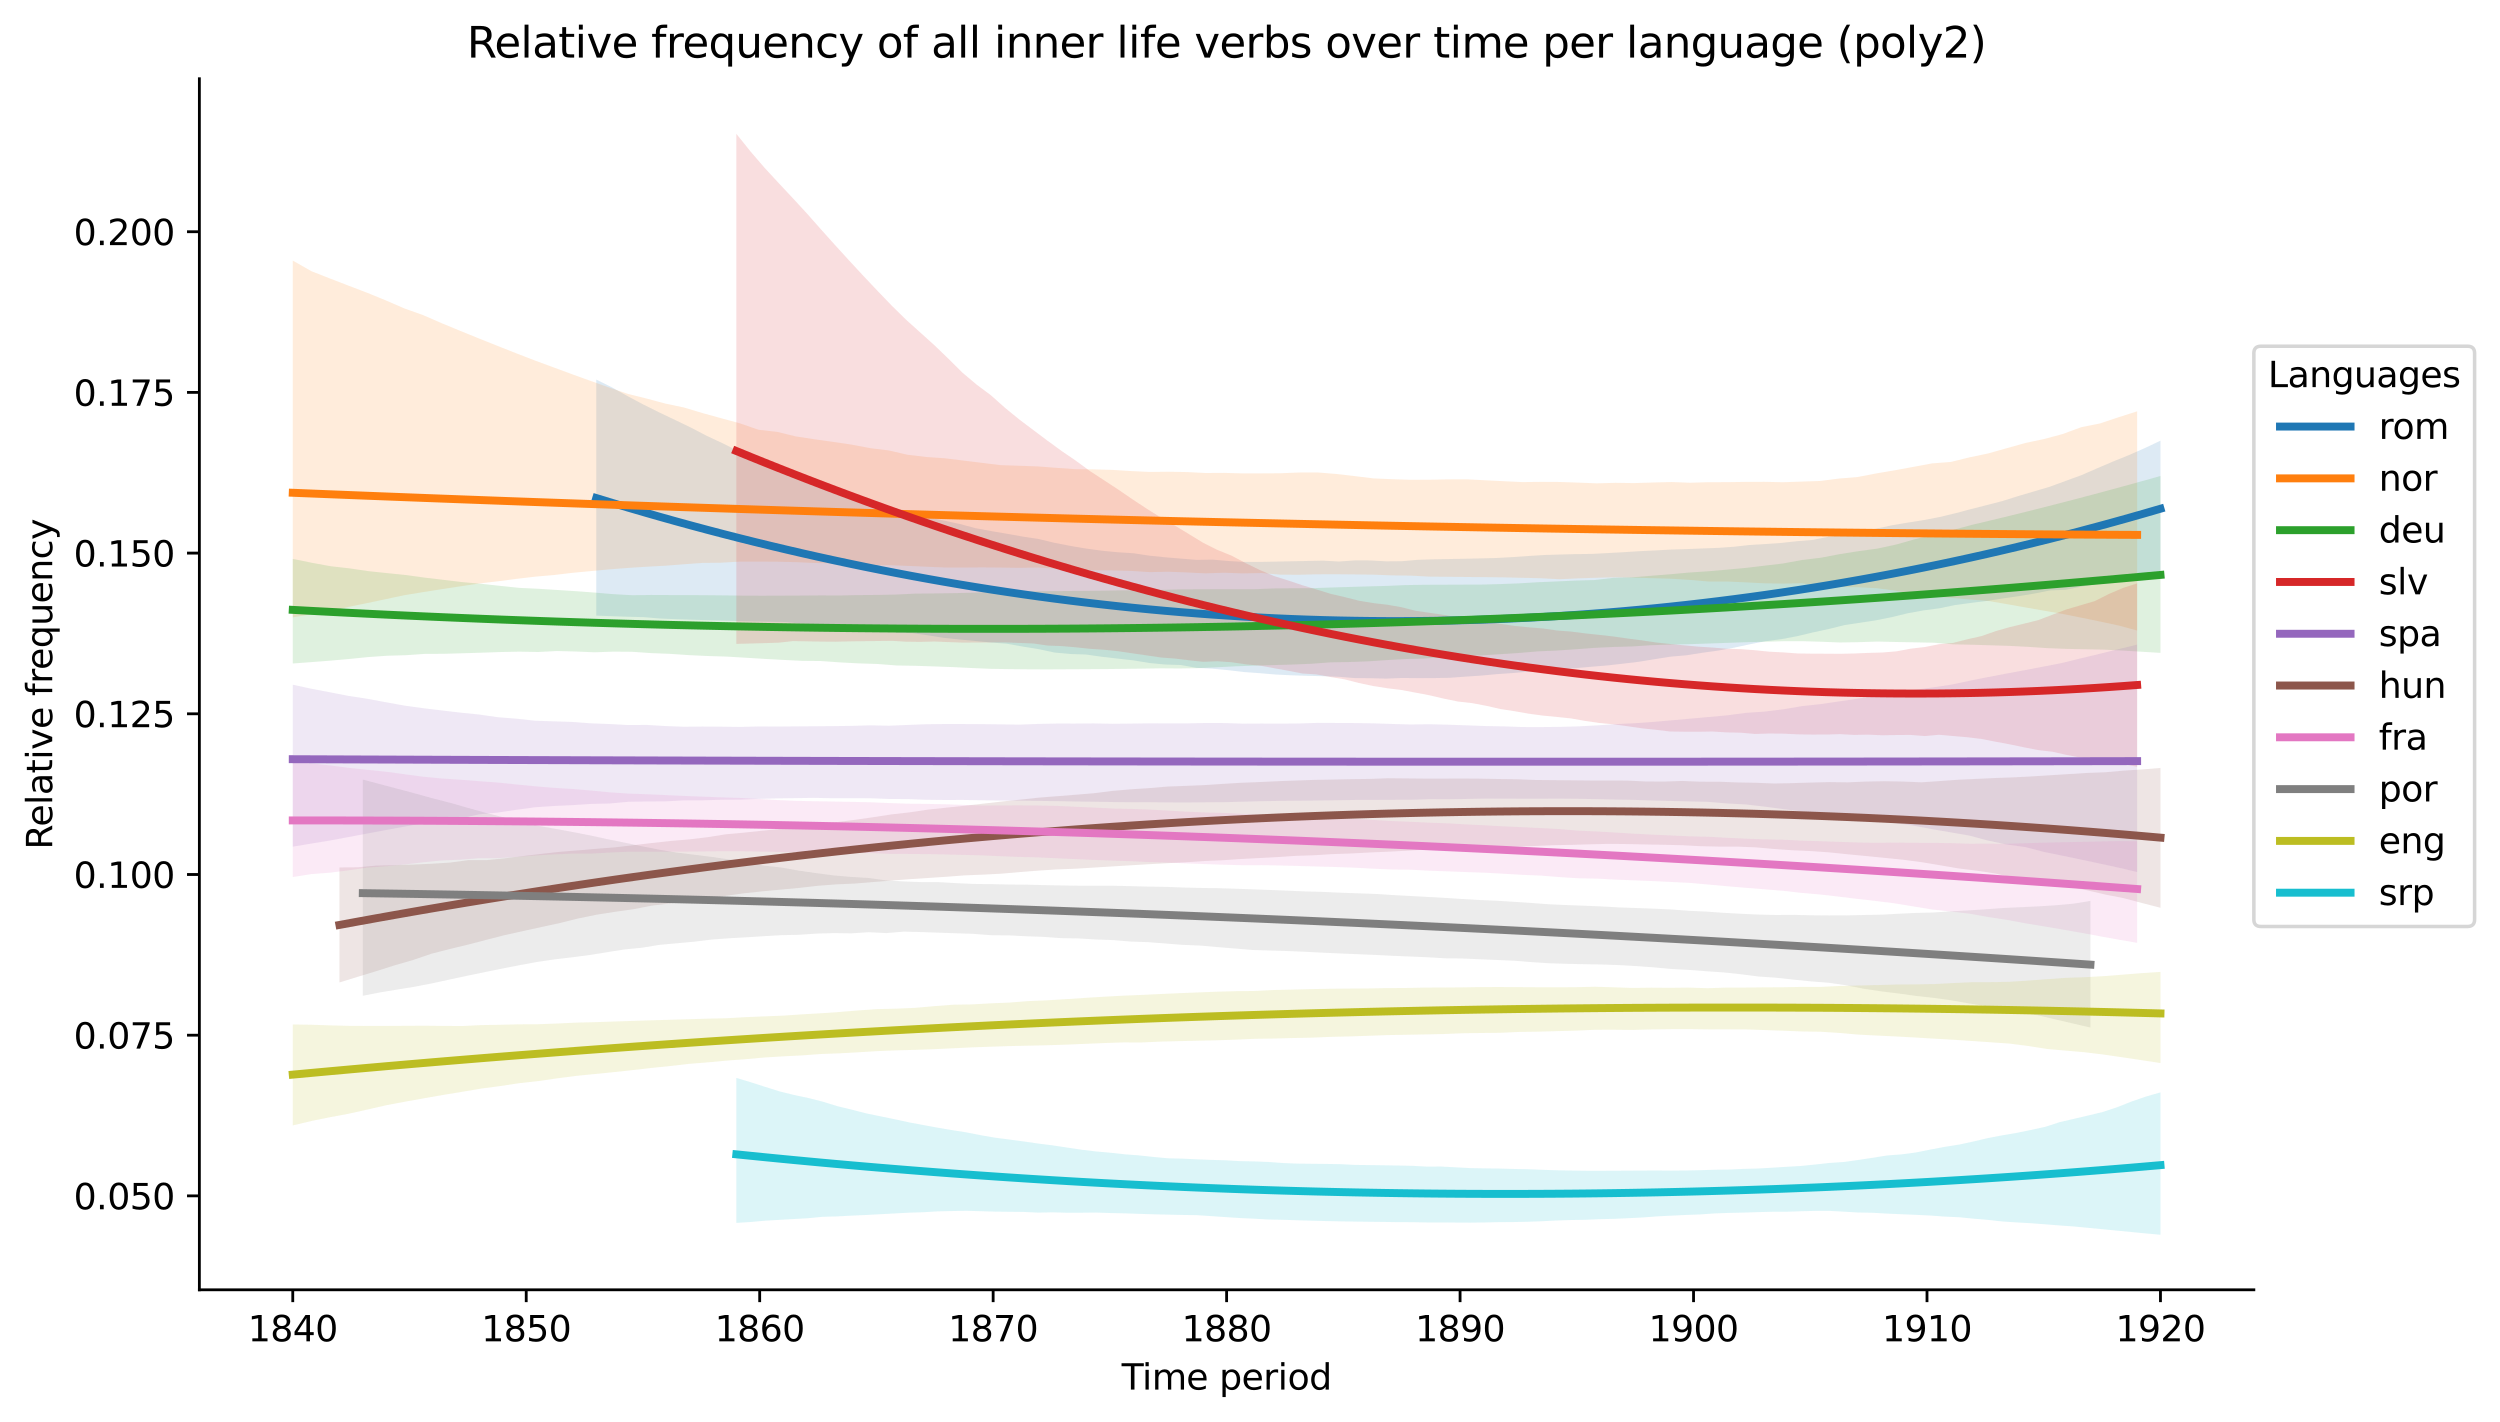 <?xml version="1.0" encoding="utf-8" standalone="no"?>
<!DOCTYPE svg PUBLIC "-//W3C//DTD SVG 1.1//EN"
  "http://www.w3.org/Graphics/SVG/1.1/DTD/svg11.dtd">
<svg xmlns:xlink="http://www.w3.org/1999/xlink" width="708.549pt" height="403.114pt" viewBox="0 0 708.549 403.114" xmlns="http://www.w3.org/2000/svg" version="1.1">
 <defs>
  <style type="text/css">*{stroke-linejoin: round; stroke-linecap: butt}</style>
 </defs>
 <g id="figure_1">
  <g id="patch_1">
   <path d="M -0 403.114 
L 708.549 403.114 
L 708.549 -0 
L -0 -0 
z
" style="fill: #ffffff"/>
  </g>
  <g id="axes_1">
   <g id="patch_2">
    <path d="M 56.506 365.558 
L 638.786 365.558 
L 638.786 22.318 
L 56.506 22.318 
z
" style="fill: #ffffff"/>
   </g>
   <g id="PolyCollection_1">
    <path d="M 168.992 107.581 
L 168.992 174.478 
L 173.47 174.644 
L 177.948 174.8 
L 182.426 174.906 
L 186.904 175.289 
L 191.382 175.485 
L 195.86 175.633 
L 200.339 175.77 
L 204.817 175.896 
L 209.295 176.02 
L 213.773 176.132 
L 218.251 176.217 
L 222.729 176.292 
L 227.207 176.738 
L 231.685 176.914 
L 236.163 177.157 
L 240.641 177.612 
L 245.119 178.196 
L 249.597 178.71 
L 254.075 179.245 
L 258.553 179.446 
L 263.031 180.07 
L 267.509 180.784 
L 271.987 181.246 
L 276.465 181.679 
L 280.943 182.091 
L 285.421 182.457 
L 289.899 183.259 
L 294.378 183.979 
L 298.856 184.942 
L 303.334 185.358 
L 307.812 185.507 
L 312.29 186.145 
L 316.768 186.659 
L 321.246 187.165 
L 325.724 187.904 
L 330.202 188.335 
L 334.68 188.477 
L 339.158 189.289 
L 343.636 189.518 
L 348.114 189.947 
L 352.592 190.469 
L 357.07 190.797 
L 361.548 191.175 
L 366.026 191.393 
L 370.504 191.543 
L 374.982 191.646 
L 379.46 191.814 
L 383.938 192.181 
L 388.417 192.218 
L 392.895 192.336 
L 397.373 192.15 
L 401.851 192.192 
L 406.329 192.18 
L 410.807 192.103 
L 415.285 191.775 
L 419.763 191.48 
L 424.241 191.064 
L 428.719 190.754 
L 433.197 190.356 
L 437.675 190.101 
L 442.153 189.767 
L 446.631 189.363 
L 451.109 188.964 
L 455.587 188.596 
L 460.065 188.088 
L 464.543 187.551 
L 469.021 186.814 
L 473.499 186.106 
L 477.978 185.721 
L 482.456 185.01 
L 486.934 184.39 
L 491.412 183.58 
L 495.89 182.614 
L 500.368 181.727 
L 504.846 181.153 
L 509.324 180.315 
L 513.802 179.242 
L 518.28 178.278 
L 522.758 177.167 
L 527.236 176.49 
L 531.714 175.809 
L 536.192 174.906 
L 540.67 173.81 
L 545.148 173 
L 549.626 172.411 
L 554.104 171.471 
L 558.582 170.878 
L 563.06 170.326 
L 567.538 169.622 
L 572.017 168.978 
L 576.495 168.239 
L 580.973 167.352 
L 585.451 167.156 
L 589.929 166.251 
L 594.407 165.503 
L 598.885 164.924 
L 603.363 164.393 
L 607.841 163.821 
L 612.319 163.211 
L 612.319 124.897 
L 612.319 124.897 
L 607.841 127.016 
L 603.363 128.988 
L 598.885 130.8 
L 594.407 132.71 
L 589.929 134.663 
L 585.451 136.296 
L 580.973 137.944 
L 576.495 139.265 
L 572.017 140.593 
L 567.538 141.999 
L 563.06 143.156 
L 558.582 144.295 
L 554.104 145.485 
L 549.626 146.555 
L 545.148 147.414 
L 540.67 148.12 
L 536.192 148.878 
L 531.714 149.845 
L 527.236 150.555 
L 522.758 151.427 
L 518.28 152.11 
L 513.802 153.02 
L 509.324 153.381 
L 504.846 153.877 
L 500.368 154.183 
L 495.89 154.456 
L 491.412 154.962 
L 486.934 155.281 
L 482.456 155.443 
L 477.978 155.623 
L 473.499 155.761 
L 469.021 156.009 
L 464.543 156.221 
L 460.065 156.508 
L 455.587 156.754 
L 451.109 156.992 
L 446.631 157.042 
L 442.153 157.163 
L 437.675 157.301 
L 433.197 157.578 
L 428.719 157.887 
L 424.241 158.139 
L 419.763 158.257 
L 415.285 158.355 
L 410.807 158.44 
L 406.329 158.518 
L 401.851 158.662 
L 397.373 159.051 
L 392.895 159.091 
L 388.417 158.839 
L 383.938 158.828 
L 379.46 159.148 
L 374.982 158.895 
L 370.504 158.99 
L 366.026 159.08 
L 361.548 159.168 
L 357.07 159.252 
L 352.592 159.265 
L 348.114 158.996 
L 343.636 158.609 
L 339.158 158.684 
L 334.68 158.318 
L 330.202 157.945 
L 325.724 157.484 
L 321.246 156.801 
L 316.768 156.518 
L 312.29 156.083 
L 307.812 155.47 
L 303.334 154.717 
L 298.856 153.841 
L 294.378 152.771 
L 289.899 152.09 
L 285.421 151.282 
L 280.943 150.522 
L 276.465 149.698 
L 271.987 148.498 
L 267.509 147.544 
L 263.031 146.616 
L 258.553 145.65 
L 254.075 144.674 
L 249.597 143.375 
L 245.119 141.727 
L 240.641 140.329 
L 236.163 138.812 
L 231.685 137.35 
L 227.207 135.636 
L 222.729 133.921 
L 218.251 132.17 
L 213.773 130.19 
L 209.295 127.882 
L 204.817 125.637 
L 200.339 123.55 
L 195.86 121.209 
L 191.382 119.052 
L 186.904 116.921 
L 182.426 114.696 
L 177.948 112.312 
L 173.47 109.803 
L 168.992 107.581 
z
" clip-path="url(#p5f1356dcea)" style="fill: #1f77b4; fill-opacity: 0.15"/>
   </g>
   <g id="PolyCollection_2">
    <path d="M 82.974 73.853 
L 82.974 174.971 
L 88.254 174.089 
L 93.534 173.216 
L 98.814 172.006 
L 104.094 170.92 
L 109.374 169.804 
L 114.654 168.68 
L 119.934 167.814 
L 125.214 166.982 
L 130.494 166.176 
L 135.774 165.376 
L 141.054 164.756 
L 146.335 164.069 
L 151.615 163.447 
L 156.895 162.985 
L 162.175 162.359 
L 167.455 161.863 
L 172.735 161.37 
L 178.015 160.96 
L 183.295 160.62 
L 188.575 160.336 
L 193.855 159.916 
L 199.135 159.543 
L 204.416 159.479 
L 209.696 159.169 
L 214.976 159.166 
L 220.256 159.19 
L 225.536 159.319 
L 230.816 159.553 
L 236.096 159.684 
L 241.376 159.814 
L 246.656 160.202 
L 251.936 160.192 
L 257.216 160.375 
L 262.496 160.614 
L 267.777 160.839 
L 273.057 160.851 
L 278.337 160.813 
L 283.617 160.855 
L 288.897 160.936 
L 294.177 160.838 
L 299.457 161.183 
L 304.737 161.565 
L 310.017 161.652 
L 315.297 161.671 
L 320.577 161.805 
L 325.858 162.147 
L 331.138 162.033 
L 336.418 162.243 
L 341.698 162.499 
L 346.978 162.312 
L 352.258 162.518 
L 357.538 162.399 
L 362.818 162.866 
L 368.098 162.892 
L 373.378 162.771 
L 378.658 162.756 
L 383.938 162.803 
L 389.219 162.864 
L 394.499 163.077 
L 399.779 163.14 
L 405.059 163.427 
L 410.339 163.469 
L 415.619 163.533 
L 420.899 163.571 
L 426.179 163.64 
L 431.459 163.76 
L 436.739 163.886 
L 442.019 164.164 
L 447.3 163.919 
L 452.58 163.739 
L 457.86 163.616 
L 463.14 163.716 
L 468.42 163.867 
L 473.7 164.026 
L 478.98 164.359 
L 484.26 164.813 
L 489.54 164.81 
L 494.82 165.049 
L 500.1 165.322 
L 505.381 165.403 
L 510.661 165.305 
L 515.941 166.068 
L 521.221 166.349 
L 526.501 166.431 
L 531.781 166.693 
L 537.061 167.369 
L 542.341 168.518 
L 547.621 169.077 
L 552.901 169.429 
L 558.181 169.896 
L 563.461 170.317 
L 568.742 171.217 
L 574.022 172.156 
L 579.302 173.077 
L 584.582 173.998 
L 589.862 175.062 
L 595.142 176.148 
L 600.422 177.278 
L 605.702 178.711 
L 605.702 116.582 
L 605.702 116.582 
L 600.422 118.262 
L 595.142 120.026 
L 589.862 121.076 
L 584.582 123.019 
L 579.302 124.44 
L 574.022 125.547 
L 568.742 127.035 
L 563.461 128.517 
L 558.181 129.625 
L 552.901 130.928 
L 547.621 131.33 
L 542.341 132.308 
L 537.061 133.281 
L 531.781 134.177 
L 526.501 135.191 
L 521.221 135.631 
L 515.941 136.313 
L 510.661 136.49 
L 505.381 136.673 
L 500.1 136.56 
L 494.82 136.574 
L 489.54 136.654 
L 484.26 136.659 
L 478.98 136.818 
L 473.7 136.616 
L 468.42 136.752 
L 463.14 136.917 
L 457.86 136.841 
L 452.58 136.989 
L 447.3 136.782 
L 442.019 136.601 
L 436.739 136.573 
L 431.459 136.631 
L 426.179 136.381 
L 420.899 136.117 
L 415.619 135.846 
L 410.339 135.865 
L 405.059 135.968 
L 399.779 135.983 
L 394.499 135.814 
L 389.219 135.583 
L 383.938 134.935 
L 378.658 134.324 
L 373.378 133.897 
L 368.098 133.917 
L 362.818 134.134 
L 357.538 134.163 
L 352.258 134.172 
L 346.978 134.026 
L 341.698 134.059 
L 336.418 133.793 
L 331.138 133.698 
L 325.858 133.762 
L 320.577 133.504 
L 315.297 133.177 
L 310.017 133.031 
L 304.737 132.973 
L 299.457 132.599 
L 294.177 132.193 
L 288.897 132.004 
L 283.617 131.832 
L 278.337 131.186 
L 273.057 130.535 
L 267.777 129.887 
L 262.496 129.516 
L 257.216 128.889 
L 251.936 127.671 
L 246.656 127.022 
L 241.376 126.018 
L 236.096 125.236 
L 230.816 124.497 
L 225.536 123.685 
L 220.256 122.398 
L 214.976 121.799 
L 209.696 119.983 
L 204.416 118.539 
L 199.135 117.086 
L 193.855 115.494 
L 188.575 114.381 
L 183.295 112.968 
L 178.015 111.663 
L 172.735 109.863 
L 167.455 107.988 
L 162.175 106.081 
L 156.895 104.128 
L 151.615 102.184 
L 146.335 100.138 
L 141.054 98.054 
L 135.774 95.94 
L 130.494 93.796 
L 125.214 91.615 
L 119.934 89.318 
L 114.654 87.435 
L 109.374 85.151 
L 104.094 82.991 
L 98.814 80.975 
L 93.534 78.936 
L 88.254 76.862 
L 82.974 73.853 
z
" clip-path="url(#p5f1356dcea)" style="fill: #ff7f0e; fill-opacity: 0.15"/>
   </g>
   <g id="PolyCollection_3">
    <path d="M 82.974 158.413 
L 82.974 188.049 
L 88.32 187.65 
L 93.667 187.238 
L 99.014 186.765 
L 104.361 186.226 
L 109.708 185.852 
L 115.055 185.696 
L 120.402 185.327 
L 125.749 185.302 
L 131.096 185.148 
L 136.443 184.987 
L 141.79 184.803 
L 147.137 184.691 
L 152.484 184.793 
L 157.83 184.513 
L 163.177 184.652 
L 168.524 184.871 
L 173.871 184.687 
L 179.218 184.733 
L 184.565 185.102 
L 189.912 185.314 
L 195.259 185.675 
L 200.606 185.928 
L 205.953 186.09 
L 211.3 186.411 
L 216.647 186.74 
L 221.994 187.03 
L 227.34 187.296 
L 232.687 187.35 
L 238.034 187.731 
L 243.381 188.012 
L 248.728 188.188 
L 254.075 188.61 
L 259.422 188.701 
L 264.769 188.876 
L 270.116 189.073 
L 275.463 189.334 
L 280.81 189.56 
L 286.157 189.643 
L 291.504 189.698 
L 296.85 189.721 
L 302.197 189.692 
L 307.544 189.665 
L 312.891 189.63 
L 318.238 189.575 
L 323.585 189.504 
L 328.932 189.418 
L 334.279 189.462 
L 339.626 189.37 
L 344.973 189.114 
L 350.32 188.84 
L 355.667 188.651 
L 361.014 188.495 
L 366.36 188.342 
L 371.707 188.123 
L 377.054 187.722 
L 382.401 187.632 
L 387.748 187.438 
L 393.095 187.078 
L 398.442 186.784 
L 403.789 186.645 
L 409.136 186.211 
L 414.483 185.773 
L 419.83 185.756 
L 425.177 185.414 
L 430.524 185.065 
L 435.87 184.609 
L 441.217 184.377 
L 446.564 184.019 
L 451.911 183.617 
L 457.258 183.365 
L 462.605 183.214 
L 467.952 182.867 
L 473.299 182.686 
L 478.646 182.576 
L 483.993 182.395 
L 489.34 182.207 
L 494.687 182.017 
L 500.034 181.894 
L 505.381 181.737 
L 510.727 181.725 
L 516.074 181.878 
L 521.421 182.09 
L 526.768 182.002 
L 532.115 181.833 
L 537.462 181.955 
L 542.809 182.05 
L 548.156 182.162 
L 553.503 182.612 
L 558.85 182.729 
L 564.197 182.89 
L 569.544 183.057 
L 574.891 183.336 
L 580.237 183.69 
L 585.584 183.905 
L 590.931 184.015 
L 596.278 184.122 
L 601.625 184.382 
L 606.972 184.715 
L 612.319 185.039 
L 612.319 134.899 
L 612.319 134.899 
L 606.972 136.399 
L 601.625 137.874 
L 596.278 139.324 
L 590.931 140.751 
L 585.584 142.156 
L 580.237 143.518 
L 574.891 144.88 
L 569.544 146.198 
L 564.197 147.494 
L 558.85 148.76 
L 553.503 150.206 
L 548.156 151.49 
L 542.809 152.801 
L 537.462 154.315 
L 532.115 155.474 
L 526.768 156.207 
L 521.421 157.048 
L 516.074 158.07 
L 510.727 158.711 
L 505.381 159.699 
L 500.034 160.331 
L 494.687 160.969 
L 489.34 161.456 
L 483.993 161.921 
L 478.646 162.275 
L 473.299 162.765 
L 467.952 163.188 
L 462.605 163.616 
L 457.258 163.769 
L 451.911 164.393 
L 446.564 164.544 
L 441.217 164.791 
L 435.87 165.01 
L 430.524 165.335 
L 425.177 165.541 
L 419.83 165.682 
L 414.483 165.698 
L 409.136 165.72 
L 403.789 165.74 
L 398.442 165.823 
L 393.095 166.056 
L 387.748 166.194 
L 382.401 166.356 
L 377.054 166.518 
L 371.707 166.705 
L 366.36 166.725 
L 361.014 166.776 
L 355.667 166.986 
L 350.32 166.989 
L 344.973 166.994 
L 339.626 167.011 
L 334.279 167.041 
L 328.932 167.184 
L 323.585 167.297 
L 318.238 167.31 
L 312.891 167.405 
L 307.544 167.469 
L 302.197 167.501 
L 296.85 167.554 
L 291.504 167.598 
L 286.157 167.62 
L 280.81 167.774 
L 275.463 167.975 
L 270.116 168.115 
L 264.769 168.192 
L 259.422 168.245 
L 254.075 168.504 
L 248.728 168.617 
L 243.381 168.652 
L 238.034 168.776 
L 232.687 168.751 
L 227.34 168.792 
L 221.994 168.816 
L 216.647 168.835 
L 211.3 168.828 
L 205.953 168.751 
L 200.606 168.7 
L 195.259 168.664 
L 189.912 168.646 
L 184.565 168.624 
L 179.218 168.694 
L 173.871 168.399 
L 168.524 167.946 
L 163.177 167.546 
L 157.83 167.205 
L 152.484 166.866 
L 147.137 166.612 
L 141.79 166.051 
L 136.443 165.462 
L 131.096 164.987 
L 125.749 164.346 
L 120.402 163.716 
L 115.055 162.974 
L 109.708 162.431 
L 104.361 161.869 
L 99.014 161.078 
L 93.667 160.472 
L 88.32 159.487 
L 82.974 158.413 
z
" clip-path="url(#p5f1356dcea)" style="fill: #2ca02c; fill-opacity: 0.15"/>
   </g>
   <g id="PolyCollection_4">
    <path d="M 208.693 37.92 
L 208.693 182.492 
L 212.703 182.385 
L 216.713 182.275 
L 220.724 182.145 
L 224.734 181.697 
L 228.744 181.77 
L 232.754 181.843 
L 236.764 181.871 
L 240.775 181.782 
L 244.785 181.725 
L 248.795 181.673 
L 252.805 181.627 
L 256.815 181.872 
L 260.826 181.923 
L 264.836 181.816 
L 268.846 181.988 
L 272.856 182.129 
L 276.866 182.106 
L 280.877 182.081 
L 284.887 182.061 
L 288.897 182.219 
L 292.907 182.378 
L 296.917 182.964 
L 300.928 183.111 
L 304.938 183.469 
L 308.948 183.889 
L 312.958 184.16 
L 316.968 184.576 
L 320.978 185.171 
L 324.989 185.748 
L 328.999 186.35 
L 333.009 186.647 
L 337.019 187.143 
L 341.029 187.572 
L 345.04 187.412 
L 349.05 187.693 
L 353.06 188.285 
L 357.07 188.655 
L 361.08 189.38 
L 365.091 190.104 
L 369.101 190.883 
L 373.111 191.145 
L 377.121 191.891 
L 381.131 192.549 
L 385.142 193.58 
L 389.152 194.43 
L 393.162 195.061 
L 397.172 195.563 
L 401.182 196.306 
L 405.193 197.066 
L 409.203 198.006 
L 413.213 198.83 
L 417.223 199.282 
L 421.233 200.04 
L 425.243 200.954 
L 429.254 201.568 
L 433.264 202.274 
L 437.274 202.813 
L 441.284 203.21 
L 445.294 203.62 
L 449.305 204.33 
L 453.315 204.918 
L 457.325 205.292 
L 461.335 205.833 
L 465.345 206.424 
L 469.356 206.842 
L 473.366 207.327 
L 477.376 207.38 
L 481.386 207.393 
L 485.396 207.327 
L 489.407 207.575 
L 493.417 207.662 
L 497.427 208.02 
L 501.437 207.895 
L 505.447 207.928 
L 509.458 208.126 
L 513.468 208.192 
L 517.478 208.188 
L 521.488 208.068 
L 525.498 208.287 
L 529.508 208.209 
L 533.519 208.394 
L 537.529 208.317 
L 541.539 208.295 
L 545.549 208.609 
L 549.559 208.247 
L 553.57 208.604 
L 557.58 208.947 
L 561.59 209.442 
L 565.6 210.212 
L 569.61 210.967 
L 573.621 211.801 
L 577.631 212.587 
L 581.641 213.047 
L 585.651 213.949 
L 589.661 214.73 
L 593.672 215.172 
L 597.682 215.855 
L 601.692 216.576 
L 605.702 217.31 
L 605.702 165.347 
L 605.702 165.347 
L 601.692 166.631 
L 597.682 168.346 
L 593.672 170.368 
L 589.661 171.55 
L 585.651 172.726 
L 581.641 174.248 
L 577.631 175.77 
L 573.621 176.766 
L 569.61 177.736 
L 565.6 178.879 
L 561.59 180.28 
L 557.58 181.181 
L 553.57 182.209 
L 549.559 182.576 
L 545.549 183.377 
L 541.539 183.845 
L 537.529 184.598 
L 533.519 184.933 
L 529.508 185.045 
L 525.498 185.212 
L 521.488 185.302 
L 517.478 185.273 
L 513.468 185.26 
L 509.458 185.202 
L 505.447 184.9 
L 501.437 184.701 
L 497.427 184.289 
L 493.417 183.979 
L 489.407 183.861 
L 485.396 183.532 
L 481.386 183.274 
L 477.376 182.906 
L 473.366 182.513 
L 469.356 182.089 
L 465.345 181.488 
L 461.335 180.971 
L 457.325 180.399 
L 453.315 179.94 
L 449.305 179.519 
L 445.294 179 
L 441.284 178.693 
L 437.274 178.112 
L 433.264 177.796 
L 429.254 177.4 
L 425.243 176.801 
L 421.233 176.223 
L 417.223 175.647 
L 413.213 174.956 
L 409.203 174.271 
L 405.193 173.692 
L 401.182 173.099 
L 397.172 172.087 
L 393.162 171.389 
L 389.152 170.92 
L 385.142 170.253 
L 381.131 169.238 
L 377.121 168.3 
L 373.111 167.064 
L 369.101 165.865 
L 365.091 164.515 
L 361.08 163.261 
L 357.07 161.559 
L 353.06 159.613 
L 349.05 157.481 
L 345.04 155.867 
L 341.029 153.858 
L 337.019 151.403 
L 333.009 148.972 
L 328.999 146.683 
L 324.989 144.166 
L 320.978 141.52 
L 316.968 138.782 
L 312.958 136.145 
L 308.948 133.528 
L 304.938 130.59 
L 300.928 127.852 
L 296.917 124.931 
L 292.907 121.919 
L 288.897 118.896 
L 284.887 115.628 
L 280.877 112.054 
L 276.866 109.062 
L 272.856 105.692 
L 268.846 101.714 
L 264.836 97.856 
L 260.826 94.237 
L 256.815 90.63 
L 252.805 86.692 
L 248.795 82.529 
L 244.785 78.286 
L 240.775 73.962 
L 236.764 69.564 
L 232.754 65.092 
L 228.744 60.56 
L 224.734 56.203 
L 220.724 51.921 
L 216.713 47.579 
L 212.703 42.924 
L 208.693 37.92 
z
" clip-path="url(#p5f1356dcea)" style="fill: #d62728; fill-opacity: 0.15"/>
   </g>
   <g id="PolyCollection_5">
    <path d="M 82.974 194.057 
L 82.974 239.964 
L 88.254 239.084 
L 93.534 238.217 
L 98.814 237.239 
L 104.094 236.236 
L 109.374 235.253 
L 114.654 234.282 
L 119.934 233.332 
L 125.214 232.533 
L 130.494 231.948 
L 135.774 230.807 
L 141.054 230.303 
L 146.335 229.51 
L 151.615 228.802 
L 156.895 228.441 
L 162.175 228.196 
L 167.455 227.856 
L 172.735 227.734 
L 178.015 227.249 
L 183.295 227.158 
L 188.575 227.126 
L 193.855 226.842 
L 199.135 226.826 
L 204.416 226.674 
L 209.696 226.642 
L 214.976 226.418 
L 220.256 226.276 
L 225.536 226.206 
L 230.816 226.133 
L 236.096 226.234 
L 241.376 226.224 
L 246.656 226.239 
L 251.936 226.443 
L 257.216 226.473 
L 262.496 226.676 
L 267.777 226.734 
L 273.057 226.721 
L 278.337 226.805 
L 283.617 226.885 
L 288.897 226.927 
L 294.177 226.996 
L 299.457 227.056 
L 304.737 227.161 
L 310.017 227.231 
L 315.297 227.311 
L 320.577 227.371 
L 325.858 227.366 
L 331.138 227.421 
L 336.418 227.439 
L 341.698 227.387 
L 346.978 227.35 
L 352.258 227.22 
L 357.538 227.075 
L 362.818 226.988 
L 368.098 226.942 
L 373.378 226.882 
L 378.658 226.81 
L 383.938 226.726 
L 389.219 226.716 
L 394.499 226.689 
L 399.779 226.685 
L 405.059 226.512 
L 410.339 226.531 
L 415.619 226.445 
L 420.899 226.339 
L 426.179 226.357 
L 431.459 226.373 
L 436.739 226.376 
L 442.019 226.353 
L 447.3 226.405 
L 452.58 226.489 
L 457.86 226.617 
L 463.14 226.706 
L 468.42 226.874 
L 473.7 227.01 
L 478.98 227.146 
L 484.26 227.272 
L 489.54 227.726 
L 494.82 228 
L 500.1 228.614 
L 505.381 229.316 
L 510.661 229.989 
L 515.941 230.622 
L 521.221 231.204 
L 526.501 231.844 
L 531.781 232.535 
L 537.061 233.279 
L 542.341 234.014 
L 547.621 235.013 
L 552.901 235.915 
L 558.181 236.837 
L 563.461 238.252 
L 568.742 239.357 
L 574.022 240.075 
L 579.302 241.455 
L 584.582 242.535 
L 589.862 243.636 
L 595.142 244.759 
L 600.422 245.904 
L 605.702 247.148 
L 605.702 182.699 
L 605.702 182.699 
L 600.422 183.969 
L 595.142 185.291 
L 589.862 186.551 
L 584.582 187.859 
L 579.302 188.895 
L 574.022 189.896 
L 568.742 190.887 
L 563.461 191.889 
L 558.181 192.941 
L 552.901 194.064 
L 547.621 194.84 
L 542.341 195.562 
L 537.061 196.438 
L 531.781 197.188 
L 526.501 198.006 
L 521.221 198.793 
L 515.941 199.566 
L 510.661 200.133 
L 505.381 201.037 
L 500.1 201.683 
L 494.82 202.036 
L 489.54 202.732 
L 484.26 203.216 
L 478.98 203.688 
L 473.7 204.158 
L 468.42 204.62 
L 463.14 204.989 
L 457.86 205.232 
L 452.58 205.595 
L 447.3 205.873 
L 442.019 206.014 
L 436.739 206.064 
L 431.459 206.054 
L 426.179 205.868 
L 420.899 205.771 
L 415.619 205.573 
L 410.339 205.393 
L 405.059 205.259 
L 399.779 205.333 
L 394.499 205.181 
L 389.219 205.011 
L 383.938 204.923 
L 378.658 204.903 
L 373.378 204.881 
L 368.098 205.051 
L 362.818 205.09 
L 357.538 205.071 
L 352.258 205.098 
L 346.978 204.923 
L 341.698 204.906 
L 336.418 205.021 
L 331.138 205.027 
L 325.858 205.008 
L 320.577 205.08 
L 315.297 205.132 
L 310.017 205.03 
L 304.737 205.074 
L 299.457 205.07 
L 294.177 205.176 
L 288.897 205.378 
L 283.617 205.296 
L 278.337 205.231 
L 273.057 205.202 
L 267.777 205.196 
L 262.496 205.26 
L 257.216 205.465 
L 251.936 205.685 
L 246.656 205.572 
L 241.376 205.731 
L 236.096 205.793 
L 230.816 205.837 
L 225.536 205.873 
L 220.256 205.916 
L 214.976 205.891 
L 209.696 206.029 
L 204.416 205.957 
L 199.135 205.921 
L 193.855 205.975 
L 188.575 205.774 
L 183.295 205.462 
L 178.015 205.487 
L 172.735 205.204 
L 167.455 205.005 
L 162.175 204.607 
L 156.895 204.437 
L 151.615 204.264 
L 146.335 203.683 
L 141.054 203.266 
L 135.774 202.506 
L 130.494 201.975 
L 125.214 201.347 
L 119.934 200.719 
L 114.654 199.984 
L 109.374 199.029 
L 104.094 198.044 
L 98.814 197.237 
L 93.534 196.209 
L 88.254 195.206 
L 82.974 194.057 
z
" clip-path="url(#p5f1356dcea)" style="fill: #9467bd; fill-opacity: 0.15"/>
   </g>
   <g id="PolyCollection_6">
    <path d="M 96.207 245.86 
L 96.207 278.443 
L 101.42 276.837 
L 106.634 275.241 
L 111.847 273.593 
L 117.06 272.082 
L 122.273 270.305 
L 127.487 268.957 
L 132.7 267.711 
L 137.913 266.343 
L 143.126 265.011 
L 148.34 263.855 
L 153.553 262.714 
L 158.766 261.581 
L 163.979 260.286 
L 169.193 259.223 
L 174.406 258.41 
L 179.619 257.674 
L 184.832 256.66 
L 190.046 256.047 
L 195.259 255.418 
L 200.472 254.745 
L 205.685 253.895 
L 210.899 253.173 
L 216.112 252.618 
L 221.325 252.129 
L 226.538 251.645 
L 231.752 251.053 
L 236.965 250.649 
L 242.178 250.426 
L 247.391 249.985 
L 252.605 249.578 
L 257.818 249.177 
L 263.031 248.837 
L 268.244 248.49 
L 273.458 248.094 
L 278.671 247.888 
L 283.884 247.615 
L 289.097 247.149 
L 294.311 246.747 
L 299.524 246.412 
L 304.737 246.215 
L 309.95 245.895 
L 315.164 245.569 
L 320.377 245.248 
L 325.59 244.936 
L 330.803 244.648 
L 336.017 244.388 
L 341.23 244.032 
L 346.443 243.813 
L 351.656 243.461 
L 356.87 243.185 
L 362.083 242.911 
L 367.296 242.564 
L 372.509 242.389 
L 377.723 242.065 
L 382.936 241.891 
L 388.149 241.61 
L 393.362 241.389 
L 398.576 241.116 
L 403.789 240.81 
L 409.002 240.588 
L 414.215 240.423 
L 419.429 240.26 
L 424.642 240.095 
L 429.855 239.932 
L 435.068 239.769 
L 440.282 239.543 
L 445.495 239.448 
L 450.708 239.291 
L 455.921 239.167 
L 461.135 239.219 
L 466.348 239.335 
L 471.561 239.427 
L 476.774 239.549 
L 481.988 239.826 
L 487.201 239.939 
L 492.414 239.951 
L 497.627 240.155 
L 502.841 240.62 
L 508.054 240.985 
L 513.267 241.212 
L 518.48 241.58 
L 523.694 242.125 
L 528.907 242.617 
L 534.12 243.134 
L 539.333 243.66 
L 544.547 244.341 
L 549.76 245.215 
L 554.973 246.111 
L 560.186 246.758 
L 565.4 247.548 
L 570.613 248.741 
L 575.826 249.615 
L 581.039 250.467 
L 586.253 251.274 
L 591.466 252.318 
L 596.679 253.529 
L 601.892 254.564 
L 607.106 255.938 
L 612.319 257.282 
L 612.319 217.648 
L 612.319 217.648 
L 607.106 218.071 
L 601.892 218.407 
L 596.679 218.871 
L 591.466 219.066 
L 586.253 219.392 
L 581.039 219.72 
L 575.826 220.048 
L 570.613 220.32 
L 565.4 220.502 
L 560.186 220.751 
L 554.973 220.991 
L 549.76 221.369 
L 544.547 221.72 
L 539.333 221.503 
L 534.12 221.409 
L 528.907 221.507 
L 523.694 221.726 
L 518.48 221.656 
L 513.267 221.789 
L 508.054 221.95 
L 502.841 222.057 
L 497.627 221.85 
L 492.414 221.755 
L 487.201 221.559 
L 481.988 221.546 
L 476.774 221.338 
L 471.561 221.507 
L 466.348 221.48 
L 461.135 221.233 
L 455.921 221.209 
L 450.708 221.209 
L 445.495 221.156 
L 440.282 221.107 
L 435.068 221.058 
L 429.855 220.845 
L 424.642 220.785 
L 419.429 220.682 
L 414.215 220.646 
L 409.002 220.668 
L 403.789 220.666 
L 398.576 220.616 
L 393.362 220.565 
L 388.149 220.762 
L 382.936 220.827 
L 377.723 220.937 
L 372.509 221.034 
L 367.296 221.214 
L 362.083 221.406 
L 356.87 221.653 
L 351.656 221.852 
L 346.443 222.174 
L 341.23 222.513 
L 336.017 222.731 
L 330.803 222.925 
L 325.59 223.377 
L 320.377 223.71 
L 315.164 224.164 
L 309.95 224.823 
L 304.737 225.251 
L 299.524 225.666 
L 294.311 226.072 
L 289.097 226.64 
L 283.884 227.177 
L 278.671 227.765 
L 273.458 228.365 
L 268.244 228.904 
L 263.031 229.457 
L 257.818 230.234 
L 252.605 230.825 
L 247.391 231.626 
L 242.178 232.371 
L 236.965 233.027 
L 231.752 233.662 
L 226.538 234.236 
L 221.325 234.903 
L 216.112 235.434 
L 210.899 235.981 
L 205.685 236.459 
L 200.472 237.286 
L 195.259 237.91 
L 190.046 238.341 
L 184.832 238.919 
L 179.619 239.535 
L 174.406 240.141 
L 169.193 240.549 
L 163.979 241.005 
L 158.766 241.409 
L 153.553 241.987 
L 148.34 242.605 
L 143.126 243.255 
L 137.913 243.775 
L 132.7 243.78 
L 127.487 244.48 
L 122.273 244.802 
L 117.06 245.042 
L 111.847 245.19 
L 106.634 245.329 
L 101.42 245.8 
L 96.207 245.86 
z
" clip-path="url(#p5f1356dcea)" style="fill: #8c564b; fill-opacity: 0.15"/>
   </g>
   <g id="PolyCollection_7">
    <path d="M 82.974 215.809 
L 82.974 248.567 
L 88.254 247.736 
L 93.534 247.334 
L 98.814 246.666 
L 104.094 245.896 
L 109.374 245.526 
L 114.654 245.012 
L 119.934 244.393 
L 125.214 243.873 
L 130.494 243.657 
L 135.774 243.232 
L 141.054 243.226 
L 146.335 242.875 
L 151.615 242.475 
L 156.895 242.165 
L 162.175 241.938 
L 167.455 241.935 
L 172.735 241.628 
L 178.015 241.412 
L 183.295 241.401 
L 188.575 241.393 
L 193.855 241.359 
L 199.135 241.322 
L 204.416 241.256 
L 209.696 241.252 
L 214.976 241.344 
L 220.256 241.435 
L 225.536 241.576 
L 230.816 241.768 
L 236.096 241.785 
L 241.376 241.691 
L 246.656 241.766 
L 251.936 241.997 
L 257.216 242.029 
L 262.496 242.061 
L 267.777 242.164 
L 273.057 242.293 
L 278.337 242.426 
L 283.617 242.668 
L 288.897 242.868 
L 294.177 243 
L 299.457 243.243 
L 304.737 243.482 
L 310.017 243.718 
L 315.297 243.904 
L 320.577 244.085 
L 325.858 244.322 
L 331.138 244.476 
L 336.418 244.715 
L 341.698 244.904 
L 346.978 245.089 
L 352.258 245.221 
L 357.538 245.205 
L 362.818 245.298 
L 368.098 245.435 
L 373.378 245.587 
L 378.658 245.733 
L 383.938 245.92 
L 389.219 246.208 
L 394.499 246.433 
L 399.779 246.494 
L 405.059 246.775 
L 410.339 246.957 
L 415.619 247.166 
L 420.899 247.344 
L 426.179 247.633 
L 431.459 247.95 
L 436.739 248.162 
L 442.019 248.587 
L 447.3 248.919 
L 452.58 249.02 
L 457.86 249.303 
L 463.14 249.509 
L 468.42 249.717 
L 473.7 249.964 
L 478.98 250.24 
L 484.26 250.703 
L 489.54 251.188 
L 494.82 251.625 
L 500.1 252.046 
L 505.381 252.475 
L 510.661 253.077 
L 515.941 253.528 
L 521.221 254.131 
L 526.501 254.78 
L 531.781 255.373 
L 537.061 256.042 
L 542.341 256.911 
L 547.621 257.772 
L 552.901 258.354 
L 558.181 258.946 
L 563.461 259.899 
L 568.742 260.702 
L 574.022 261.678 
L 579.302 262.55 
L 584.582 263.452 
L 589.862 264.373 
L 595.142 265.351 
L 600.422 266.312 
L 605.702 267.214 
L 605.702 238.423 
L 605.702 238.423 
L 600.422 238.381 
L 595.142 238.487 
L 589.862 238.602 
L 584.582 238.715 
L 579.302 238.821 
L 574.022 238.996 
L 568.742 239.134 
L 563.461 239.114 
L 558.181 239.124 
L 552.901 238.963 
L 547.621 238.882 
L 542.341 238.873 
L 537.061 238.802 
L 531.781 238.873 
L 526.501 238.777 
L 521.221 238.601 
L 515.941 238.418 
L 510.661 238.261 
L 505.381 237.991 
L 500.1 237.892 
L 494.82 237.693 
L 489.54 237.454 
L 484.26 237.154 
L 478.98 237.04 
L 473.7 236.794 
L 468.42 236.558 
L 463.14 236.289 
L 457.86 235.96 
L 452.58 235.661 
L 447.3 235.427 
L 442.019 234.982 
L 436.739 234.699 
L 431.459 234.443 
L 426.179 234.206 
L 420.899 233.906 
L 415.619 233.662 
L 410.339 233.354 
L 405.059 233.162 
L 399.779 232.907 
L 394.499 232.704 
L 389.219 232.41 
L 383.938 232.098 
L 378.658 231.905 
L 373.378 231.684 
L 368.098 231.43 
L 362.818 231.186 
L 357.538 230.951 
L 352.258 230.672 
L 346.978 230.39 
L 341.698 230.278 
L 336.418 230.048 
L 331.138 229.743 
L 325.858 229.451 
L 320.577 229.261 
L 315.297 229.149 
L 310.017 228.887 
L 304.737 228.651 
L 299.457 228.404 
L 294.177 228.291 
L 288.897 228.272 
L 283.617 228.281 
L 278.337 228.307 
L 273.057 228.123 
L 267.777 227.943 
L 262.496 227.837 
L 257.216 227.777 
L 251.936 227.597 
L 246.656 227.374 
L 241.376 227.264 
L 236.096 227.17 
L 230.816 227.082 
L 225.536 226.972 
L 220.256 226.749 
L 214.976 226.446 
L 209.696 226.149 
L 204.416 225.983 
L 199.135 225.777 
L 193.855 225.576 
L 188.575 225.334 
L 183.295 225.1 
L 178.015 224.905 
L 172.735 224.555 
L 167.455 224.05 
L 162.175 223.607 
L 156.895 223.28 
L 151.615 222.838 
L 146.335 222.329 
L 141.054 221.778 
L 135.774 221.399 
L 130.494 220.992 
L 125.214 220.633 
L 119.934 220.142 
L 114.654 219.432 
L 109.374 218.714 
L 104.094 218.179 
L 98.814 217.623 
L 93.534 216.928 
L 88.254 216.366 
L 82.974 215.809 
z
" clip-path="url(#p5f1356dcea)" style="fill: #e377c2; fill-opacity: 0.15"/>
   </g>
   <g id="PolyCollection_8">
    <path d="M 102.824 220.946 
L 102.824 282.222 
L 107.77 281.264 
L 112.716 280.439 
L 117.662 279.633 
L 122.608 278.671 
L 127.553 277.594 
L 132.499 276.538 
L 137.445 275.507 
L 142.391 274.507 
L 147.337 273.536 
L 152.283 272.634 
L 157.229 271.9 
L 162.175 271.314 
L 167.121 270.676 
L 172.067 269.875 
L 177.013 269.084 
L 181.958 268.601 
L 186.904 267.793 
L 191.85 267.343 
L 196.796 266.889 
L 201.742 266.285 
L 206.688 265.923 
L 211.634 265.646 
L 216.58 265.328 
L 221.526 265.038 
L 226.472 264.939 
L 231.417 264.597 
L 236.363 264.462 
L 241.309 264.528 
L 246.255 264.202 
L 251.201 264.456 
L 256.147 264.045 
L 261.093 264.165 
L 266.039 264.338 
L 270.985 264.508 
L 275.931 264.67 
L 280.877 265.063 
L 285.822 265.1 
L 290.768 265.346 
L 295.714 265.528 
L 300.66 265.886 
L 305.606 265.963 
L 310.552 266.269 
L 315.498 266.438 
L 320.444 266.858 
L 325.39 267.025 
L 330.336 267.408 
L 335.281 267.794 
L 340.227 267.996 
L 345.173 268.437 
L 350.119 268.835 
L 355.065 269.244 
L 360.011 269.401 
L 364.957 269.541 
L 369.903 269.754 
L 374.849 270.007 
L 379.795 270.228 
L 384.741 270.434 
L 389.686 270.641 
L 394.632 270.895 
L 399.578 271.092 
L 404.524 271.301 
L 409.47 271.597 
L 414.416 271.655 
L 419.362 271.872 
L 424.308 272.077 
L 429.254 272.29 
L 434.2 272.692 
L 439.145 273.01 
L 444.091 273.168 
L 449.037 273.27 
L 453.983 273.356 
L 458.929 273.531 
L 463.875 273.81 
L 468.821 274.179 
L 473.767 274.631 
L 478.713 274.897 
L 483.659 275.272 
L 488.605 275.607 
L 493.55 276.14 
L 498.496 276.769 
L 503.442 277.108 
L 508.388 277.657 
L 513.334 278.152 
L 518.28 278.527 
L 523.226 279.249 
L 528.172 280.218 
L 533.118 280.964 
L 538.064 281.57 
L 543.009 282.261 
L 547.955 282.805 
L 552.901 283.492 
L 557.847 284.354 
L 562.793 285.159 
L 567.739 286.169 
L 572.685 286.909 
L 577.631 287.769 
L 582.577 288.935 
L 587.523 290.083 
L 592.469 291.232 
L 592.469 255.334 
L 592.469 255.334 
L 587.523 256.134 
L 582.577 256.578 
L 577.631 256.882 
L 572.685 257.12 
L 567.739 257.347 
L 562.793 257.713 
L 557.847 258.032 
L 552.901 258.294 
L 547.955 258.619 
L 543.009 258.743 
L 538.064 258.973 
L 533.118 259.238 
L 528.172 259.331 
L 523.226 259.437 
L 518.28 259.453 
L 513.334 259.406 
L 508.388 259.294 
L 503.442 259.329 
L 498.496 259.211 
L 493.55 258.984 
L 488.605 258.719 
L 483.659 258.367 
L 478.713 258.139 
L 473.767 257.77 
L 468.821 257.534 
L 463.875 257.356 
L 458.929 257.183 
L 453.983 256.905 
L 449.037 256.7 
L 444.091 256.51 
L 439.145 256.297 
L 434.2 255.936 
L 429.254 255.605 
L 424.308 255.294 
L 419.362 255.084 
L 414.416 254.799 
L 409.47 254.473 
L 404.524 254.199 
L 399.578 253.932 
L 394.632 253.67 
L 389.686 253.351 
L 384.741 253.179 
L 379.795 253.007 
L 374.849 252.772 
L 369.903 252.649 
L 364.957 252.434 
L 360.011 252.238 
L 355.065 252.051 
L 350.119 251.88 
L 345.173 251.724 
L 340.227 251.662 
L 335.281 251.543 
L 330.336 251.354 
L 325.39 251.282 
L 320.444 251.149 
L 315.498 251.038 
L 310.552 251.042 
L 305.606 251.028 
L 300.66 250.953 
L 295.714 250.854 
L 290.768 250.726 
L 285.822 250.691 
L 280.877 250.576 
L 275.931 250.526 
L 270.985 250.298 
L 266.039 250.011 
L 261.093 250.009 
L 256.147 249.818 
L 251.201 249.536 
L 246.255 248.851 
L 241.309 248.553 
L 236.363 248.118 
L 231.417 247.475 
L 226.472 246.774 
L 221.526 245.89 
L 216.58 245.355 
L 211.634 244.357 
L 206.688 243.59 
L 201.742 242.873 
L 196.796 242.251 
L 191.85 241.649 
L 186.904 240.828 
L 181.958 239.854 
L 177.013 238.825 
L 172.067 237.825 
L 167.121 236.746 
L 162.175 235.784 
L 157.229 234.877 
L 152.283 234.004 
L 147.337 232.819 
L 142.391 231.578 
L 137.445 230.325 
L 132.499 228.94 
L 127.553 227.524 
L 122.608 226.262 
L 117.662 224.893 
L 112.716 223.573 
L 107.77 222.267 
L 102.824 220.946 
z
" clip-path="url(#p5f1356dcea)" style="fill: #7f7f7f; fill-opacity: 0.15"/>
   </g>
   <g id="PolyCollection_9">
    <path d="M 82.974 290.354 
L 82.974 318.97 
L 88.32 317.699 
L 93.667 316.617 
L 99.014 315.615 
L 104.361 314.412 
L 109.708 313.193 
L 115.055 312.191 
L 120.402 311.232 
L 125.749 310.295 
L 131.096 309.422 
L 136.443 308.512 
L 141.79 307.809 
L 147.137 306.998 
L 152.484 306.408 
L 157.83 305.637 
L 163.177 304.94 
L 168.524 304.403 
L 173.871 303.875 
L 179.218 303.295 
L 184.565 302.681 
L 189.912 302.133 
L 195.259 301.516 
L 200.606 301.092 
L 205.953 300.594 
L 211.3 300.202 
L 216.647 299.716 
L 221.994 299.39 
L 227.34 299.118 
L 232.687 298.728 
L 238.034 298.53 
L 243.381 298.231 
L 248.728 297.906 
L 254.075 297.687 
L 259.422 297.55 
L 264.769 297.356 
L 270.116 297.104 
L 275.463 296.847 
L 280.81 296.658 
L 286.157 296.479 
L 291.504 296.365 
L 296.85 296.241 
L 302.197 296.074 
L 307.544 295.85 
L 312.891 295.626 
L 318.238 295.443 
L 323.585 295.453 
L 328.932 295.21 
L 334.279 295.075 
L 339.626 294.957 
L 344.973 294.837 
L 350.32 294.652 
L 355.667 294.42 
L 361.014 294.343 
L 366.36 294.201 
L 371.707 294.098 
L 377.054 293.87 
L 382.401 293.747 
L 387.748 293.569 
L 393.095 293.368 
L 398.442 293.276 
L 403.789 293.18 
L 409.136 293.067 
L 414.483 292.845 
L 419.83 292.773 
L 425.177 292.716 
L 430.524 292.472 
L 435.87 292.397 
L 441.217 292.245 
L 446.564 292.107 
L 451.911 291.862 
L 457.258 291.847 
L 462.605 291.905 
L 467.952 291.763 
L 473.299 291.686 
L 478.646 291.669 
L 483.993 291.744 
L 489.34 291.741 
L 494.687 291.749 
L 500.034 291.933 
L 505.381 292.123 
L 510.727 292.337 
L 516.074 292.422 
L 521.421 292.766 
L 526.768 293.233 
L 532.115 293.504 
L 537.462 293.762 
L 542.809 294.054 
L 548.156 294.374 
L 553.503 294.673 
L 558.85 295.034 
L 564.197 295.403 
L 569.544 295.777 
L 574.891 296.458 
L 580.237 297.307 
L 585.584 297.774 
L 590.931 298.241 
L 596.278 298.894 
L 601.625 299.675 
L 606.972 300.473 
L 612.319 301.29 
L 612.319 275.447 
L 612.319 275.447 
L 606.972 275.812 
L 601.625 276.23 
L 596.278 276.652 
L 590.931 276.959 
L 585.584 277.133 
L 580.237 277.517 
L 574.891 277.913 
L 569.544 278.261 
L 564.197 278.367 
L 558.85 278.377 
L 553.503 278.624 
L 548.156 278.904 
L 542.809 278.995 
L 537.462 279.038 
L 532.115 279.187 
L 526.768 279.31 
L 521.421 279.441 
L 516.074 279.71 
L 510.727 279.705 
L 505.381 279.807 
L 500.034 279.832 
L 494.687 279.899 
L 489.34 279.897 
L 483.993 280.079 
L 478.646 279.907 
L 473.299 279.969 
L 467.952 279.93 
L 462.605 280.003 
L 457.258 279.818 
L 451.911 279.661 
L 446.564 279.792 
L 441.217 279.814 
L 435.87 279.806 
L 430.524 279.776 
L 425.177 279.737 
L 419.83 279.755 
L 414.483 279.843 
L 409.136 279.881 
L 403.789 279.906 
L 398.442 280.015 
L 393.095 280.042 
L 387.748 280.147 
L 382.401 280.181 
L 377.054 280.229 
L 371.707 280.33 
L 366.36 280.47 
L 361.014 280.588 
L 355.667 280.859 
L 350.32 280.918 
L 344.973 281.064 
L 339.626 281.271 
L 334.279 281.483 
L 328.932 281.722 
L 323.585 281.98 
L 318.238 282.197 
L 312.891 282.489 
L 307.544 282.814 
L 302.197 283.169 
L 296.85 283.506 
L 291.504 283.729 
L 286.157 284.148 
L 280.81 284.361 
L 275.463 284.669 
L 270.116 284.754 
L 264.769 285.164 
L 259.422 285.642 
L 254.075 285.87 
L 248.728 285.998 
L 243.381 286.368 
L 238.034 286.803 
L 232.687 287.175 
L 227.34 287.485 
L 221.994 287.848 
L 216.647 288.059 
L 211.3 288.279 
L 205.953 288.587 
L 200.606 288.705 
L 195.259 288.867 
L 189.912 289.02 
L 184.565 289.175 
L 179.218 289.348 
L 173.871 289.524 
L 168.524 289.705 
L 163.177 289.834 
L 157.83 290.089 
L 152.484 290.289 
L 147.137 290.311 
L 141.79 290.445 
L 136.443 290.528 
L 131.096 290.795 
L 125.749 290.765 
L 120.402 290.708 
L 115.055 290.735 
L 109.708 290.762 
L 104.361 290.764 
L 99.014 290.749 
L 93.667 290.614 
L 88.32 290.435 
L 82.974 290.354 
z
" clip-path="url(#p5f1356dcea)" style="fill: #bcbd22; fill-opacity: 0.15"/>
   </g>
   <g id="PolyCollection_10">
    <path d="M 208.693 305.505 
L 208.693 346.592 
L 212.77 346.336 
L 216.847 345.968 
L 220.924 345.73 
L 225.001 345.496 
L 229.078 345.263 
L 233.155 344.869 
L 237.232 344.755 
L 241.309 344.536 
L 245.386 344.356 
L 249.463 344.135 
L 253.54 343.916 
L 257.617 343.699 
L 261.694 343.569 
L 265.771 343.324 
L 269.849 343.231 
L 273.926 343.161 
L 278.003 343.281 
L 282.08 343.401 
L 286.157 343.447 
L 290.234 343.488 
L 294.311 343.684 
L 298.388 343.592 
L 302.465 343.719 
L 306.542 343.707 
L 310.619 343.663 
L 314.696 343.798 
L 318.773 343.886 
L 322.85 344.032 
L 326.927 344.155 
L 331.004 344.252 
L 335.081 344.342 
L 339.158 344.396 
L 343.235 344.667 
L 347.312 344.949 
L 351.389 345.213 
L 355.466 345.403 
L 359.543 345.633 
L 363.62 345.716 
L 367.697 345.849 
L 371.774 345.97 
L 375.851 346.073 
L 379.928 346.157 
L 384.005 346.225 
L 388.082 346.277 
L 392.159 346.321 
L 396.236 346.379 
L 400.313 346.389 
L 404.39 346.465 
L 408.468 346.464 
L 412.545 346.5 
L 416.622 346.521 
L 420.699 346.471 
L 424.776 346.379 
L 428.853 346.356 
L 432.93 346.274 
L 437.007 346.122 
L 441.084 345.915 
L 445.161 345.782 
L 449.238 345.717 
L 453.315 345.54 
L 457.392 345.446 
L 461.469 345.262 
L 465.546 345.058 
L 469.623 344.749 
L 473.7 344.54 
L 477.777 344.345 
L 481.854 344.197 
L 485.931 343.909 
L 490.008 343.762 
L 494.085 343.677 
L 498.162 343.543 
L 502.239 343.436 
L 506.316 343.436 
L 510.393 343.291 
L 514.47 343.191 
L 518.547 343.187 
L 522.624 343.415 
L 526.701 343.649 
L 530.778 343.726 
L 534.855 343.964 
L 538.932 344.138 
L 543.009 344.31 
L 547.087 344.503 
L 551.164 344.808 
L 555.241 344.99 
L 559.318 345.393 
L 563.395 345.734 
L 567.472 346.187 
L 571.549 346.454 
L 575.626 346.685 
L 579.703 347.002 
L 583.78 347.325 
L 587.857 347.614 
L 591.934 348.004 
L 596.011 348.397 
L 600.088 348.793 
L 604.165 349.19 
L 608.242 349.586 
L 612.319 349.956 
L 612.319 309.598 
L 612.319 309.598 
L 608.242 310.772 
L 604.165 312.168 
L 600.088 313.79 
L 596.011 315.144 
L 591.934 316.132 
L 587.857 317.089 
L 583.78 318.027 
L 579.703 319.354 
L 575.626 320.248 
L 571.549 321.081 
L 567.472 321.773 
L 563.395 322.558 
L 559.318 323.516 
L 555.241 324.404 
L 551.164 325.043 
L 547.087 325.812 
L 543.009 326.629 
L 538.932 327.169 
L 534.855 327.483 
L 530.778 328.135 
L 526.701 328.751 
L 522.624 329.324 
L 518.547 329.6 
L 514.47 330.046 
L 510.393 330.458 
L 506.316 330.696 
L 502.239 330.951 
L 498.162 331.184 
L 494.085 331.286 
L 490.008 331.476 
L 485.931 331.524 
L 481.854 331.658 
L 477.777 331.742 
L 473.7 331.784 
L 469.623 331.749 
L 465.546 331.767 
L 461.469 331.786 
L 457.392 331.812 
L 453.315 331.824 
L 449.238 331.818 
L 445.161 331.756 
L 441.084 331.676 
L 437.007 331.54 
L 432.93 331.377 
L 428.853 331.303 
L 424.776 331.186 
L 420.699 331.135 
L 416.622 331.061 
L 412.545 330.839 
L 408.468 330.622 
L 404.39 330.639 
L 400.313 330.417 
L 396.236 330.335 
L 392.159 330.265 
L 388.082 330.207 
L 384.005 330.16 
L 379.928 329.945 
L 375.851 329.881 
L 371.774 329.836 
L 367.697 329.791 
L 363.62 329.623 
L 359.543 329.328 
L 355.466 329.165 
L 351.389 329.083 
L 347.312 328.85 
L 343.235 328.733 
L 339.158 328.571 
L 335.081 328.377 
L 331.004 328.279 
L 326.927 327.903 
L 322.85 327.462 
L 318.773 327.152 
L 314.696 326.706 
L 310.619 326.341 
L 306.542 325.853 
L 302.465 325.246 
L 298.388 324.625 
L 294.311 324.114 
L 290.234 323.524 
L 286.157 322.974 
L 282.08 322.452 
L 278.003 321.749 
L 273.926 320.943 
L 269.849 320.303 
L 265.771 319.615 
L 261.694 318.864 
L 257.617 318.091 
L 253.54 317.21 
L 249.463 316.369 
L 245.386 315.523 
L 241.309 314.473 
L 237.232 313.489 
L 233.155 312.225 
L 229.078 311.194 
L 225.001 310.328 
L 220.924 309.317 
L 216.847 308.033 
L 212.77 306.725 
L 208.693 305.505 
z
" clip-path="url(#p5f1356dcea)" style="fill: #17becf; fill-opacity: 0.15"/>
   </g>
   <g id="matplotlib.axis_1">
    <g id="xtick_1">
     <g id="line2d_1">
      <defs>
       <path id="m3f52228bb4" d="M 0 0 
L 0 3.5 
" style="stroke: #000000; stroke-width: 0.8"/>
      </defs>
      <g>
       <use xlink:href="#m3f52228bb4" x="82.974" y="365.558" style="stroke: #000000; stroke-width: 0.8"/>
      </g>
     </g>
     <g id="text_1">
      <!-- 1840 -->
      <g transform="translate(70.249 380.157)scale(0.1 -0.1)">
       <defs>
        <path id="DejaVuSans-31" d="M 794 531 
L 1825 531 
L 1825 4091 
L 703 3866 
L 703 4441 
L 1819 4666 
L 2450 4666 
L 2450 531 
L 3481 531 
L 3481 0 
L 794 0 
L 794 531 
z
" transform="scale(0.016)"/>
        <path id="DejaVuSans-38" d="M 2034 2216 
Q 1584 2216 1326 1975 
Q 1069 1734 1069 1313 
Q 1069 891 1326 650 
Q 1584 409 2034 409 
Q 2484 409 2743 651 
Q 3003 894 3003 1313 
Q 3003 1734 2745 1975 
Q 2488 2216 2034 2216 
z
M 1403 2484 
Q 997 2584 770 2862 
Q 544 3141 544 3541 
Q 544 4100 942 4425 
Q 1341 4750 2034 4750 
Q 2731 4750 3128 4425 
Q 3525 4100 3525 3541 
Q 3525 3141 3298 2862 
Q 3072 2584 2669 2484 
Q 3125 2378 3379 2068 
Q 3634 1759 3634 1313 
Q 3634 634 3220 271 
Q 2806 -91 2034 -91 
Q 1263 -91 848 271 
Q 434 634 434 1313 
Q 434 1759 690 2068 
Q 947 2378 1403 2484 
z
M 1172 3481 
Q 1172 3119 1398 2916 
Q 1625 2713 2034 2713 
Q 2441 2713 2670 2916 
Q 2900 3119 2900 3481 
Q 2900 3844 2670 4047 
Q 2441 4250 2034 4250 
Q 1625 4250 1398 4047 
Q 1172 3844 1172 3481 
z
" transform="scale(0.016)"/>
        <path id="DejaVuSans-34" d="M 2419 4116 
L 825 1625 
L 2419 1625 
L 2419 4116 
z
M 2253 4666 
L 3047 4666 
L 3047 1625 
L 3713 1625 
L 3713 1100 
L 3047 1100 
L 3047 0 
L 2419 0 
L 2419 1100 
L 313 1100 
L 313 1709 
L 2253 4666 
z
" transform="scale(0.016)"/>
        <path id="DejaVuSans-30" d="M 2034 4250 
Q 1547 4250 1301 3770 
Q 1056 3291 1056 2328 
Q 1056 1369 1301 889 
Q 1547 409 2034 409 
Q 2525 409 2770 889 
Q 3016 1369 3016 2328 
Q 3016 3291 2770 3770 
Q 2525 4250 2034 4250 
z
M 2034 4750 
Q 2819 4750 3233 4129 
Q 3647 3509 3647 2328 
Q 3647 1150 3233 529 
Q 2819 -91 2034 -91 
Q 1250 -91 836 529 
Q 422 1150 422 2328 
Q 422 3509 836 4129 
Q 1250 4750 2034 4750 
z
" transform="scale(0.016)"/>
       </defs>
       <use xlink:href="#DejaVuSans-31"/>
       <use xlink:href="#DejaVuSans-38" x="63.623"/>
       <use xlink:href="#DejaVuSans-34" x="127.246"/>
       <use xlink:href="#DejaVuSans-30" x="190.869"/>
      </g>
     </g>
    </g>
    <g id="xtick_2">
     <g id="line2d_2">
      <g>
       <use xlink:href="#m3f52228bb4" x="149.142" y="365.558" style="stroke: #000000; stroke-width: 0.8"/>
      </g>
     </g>
     <g id="text_2">
      <!-- 1850 -->
      <g transform="translate(136.417 380.157)scale(0.1 -0.1)">
       <defs>
        <path id="DejaVuSans-35" d="M 691 4666 
L 3169 4666 
L 3169 4134 
L 1269 4134 
L 1269 2991 
Q 1406 3038 1543 3061 
Q 1681 3084 1819 3084 
Q 2600 3084 3056 2656 
Q 3513 2228 3513 1497 
Q 3513 744 3044 326 
Q 2575 -91 1722 -91 
Q 1428 -91 1123 -41 
Q 819 9 494 109 
L 494 744 
Q 775 591 1075 516 
Q 1375 441 1709 441 
Q 2250 441 2565 725 
Q 2881 1009 2881 1497 
Q 2881 1984 2565 2268 
Q 2250 2553 1709 2553 
Q 1456 2553 1204 2497 
Q 953 2441 691 2322 
L 691 4666 
z
" transform="scale(0.016)"/>
       </defs>
       <use xlink:href="#DejaVuSans-31"/>
       <use xlink:href="#DejaVuSans-38" x="63.623"/>
       <use xlink:href="#DejaVuSans-35" x="127.246"/>
       <use xlink:href="#DejaVuSans-30" x="190.869"/>
      </g>
     </g>
    </g>
    <g id="xtick_3">
     <g id="line2d_3">
      <g>
       <use xlink:href="#m3f52228bb4" x="215.31" y="365.558" style="stroke: #000000; stroke-width: 0.8"/>
      </g>
     </g>
     <g id="text_3">
      <!-- 1860 -->
      <g transform="translate(202.585 380.157)scale(0.1 -0.1)">
       <defs>
        <path id="DejaVuSans-36" d="M 2113 2584 
Q 1688 2584 1439 2293 
Q 1191 2003 1191 1497 
Q 1191 994 1439 701 
Q 1688 409 2113 409 
Q 2538 409 2786 701 
Q 3034 994 3034 1497 
Q 3034 2003 2786 2293 
Q 2538 2584 2113 2584 
z
M 3366 4563 
L 3366 3988 
Q 3128 4100 2886 4159 
Q 2644 4219 2406 4219 
Q 1781 4219 1451 3797 
Q 1122 3375 1075 2522 
Q 1259 2794 1537 2939 
Q 1816 3084 2150 3084 
Q 2853 3084 3261 2657 
Q 3669 2231 3669 1497 
Q 3669 778 3244 343 
Q 2819 -91 2113 -91 
Q 1303 -91 875 529 
Q 447 1150 447 2328 
Q 447 3434 972 4092 
Q 1497 4750 2381 4750 
Q 2619 4750 2861 4703 
Q 3103 4656 3366 4563 
z
" transform="scale(0.016)"/>
       </defs>
       <use xlink:href="#DejaVuSans-31"/>
       <use xlink:href="#DejaVuSans-38" x="63.623"/>
       <use xlink:href="#DejaVuSans-36" x="127.246"/>
       <use xlink:href="#DejaVuSans-30" x="190.869"/>
      </g>
     </g>
    </g>
    <g id="xtick_4">
     <g id="line2d_4">
      <g>
       <use xlink:href="#m3f52228bb4" x="281.478" y="365.558" style="stroke: #000000; stroke-width: 0.8"/>
      </g>
     </g>
     <g id="text_4">
      <!-- 1870 -->
      <g transform="translate(268.753 380.157)scale(0.1 -0.1)">
       <defs>
        <path id="DejaVuSans-37" d="M 525 4666 
L 3525 4666 
L 3525 4397 
L 1831 0 
L 1172 0 
L 2766 4134 
L 525 4134 
L 525 4666 
z
" transform="scale(0.016)"/>
       </defs>
       <use xlink:href="#DejaVuSans-31"/>
       <use xlink:href="#DejaVuSans-38" x="63.623"/>
       <use xlink:href="#DejaVuSans-37" x="127.246"/>
       <use xlink:href="#DejaVuSans-30" x="190.869"/>
      </g>
     </g>
    </g>
    <g id="xtick_5">
     <g id="line2d_5">
      <g>
       <use xlink:href="#m3f52228bb4" x="347.646" y="365.558" style="stroke: #000000; stroke-width: 0.8"/>
      </g>
     </g>
     <g id="text_5">
      <!-- 1880 -->
      <g transform="translate(334.921 380.157)scale(0.1 -0.1)">
       <use xlink:href="#DejaVuSans-31"/>
       <use xlink:href="#DejaVuSans-38" x="63.623"/>
       <use xlink:href="#DejaVuSans-38" x="127.246"/>
       <use xlink:href="#DejaVuSans-30" x="190.869"/>
      </g>
     </g>
    </g>
    <g id="xtick_6">
     <g id="line2d_6">
      <g>
       <use xlink:href="#m3f52228bb4" x="413.814" y="365.558" style="stroke: #000000; stroke-width: 0.8"/>
      </g>
     </g>
     <g id="text_6">
      <!-- 1890 -->
      <g transform="translate(401.089 380.157)scale(0.1 -0.1)">
       <defs>
        <path id="DejaVuSans-39" d="M 703 97 
L 703 672 
Q 941 559 1184 500 
Q 1428 441 1663 441 
Q 2288 441 2617 861 
Q 2947 1281 2994 2138 
Q 2813 1869 2534 1725 
Q 2256 1581 1919 1581 
Q 1219 1581 811 2004 
Q 403 2428 403 3163 
Q 403 3881 828 4315 
Q 1253 4750 1959 4750 
Q 2769 4750 3195 4129 
Q 3622 3509 3622 2328 
Q 3622 1225 3098 567 
Q 2575 -91 1691 -91 
Q 1453 -91 1209 -44 
Q 966 3 703 97 
z
M 1959 2075 
Q 2384 2075 2632 2365 
Q 2881 2656 2881 3163 
Q 2881 3666 2632 3958 
Q 2384 4250 1959 4250 
Q 1534 4250 1286 3958 
Q 1038 3666 1038 3163 
Q 1038 2656 1286 2365 
Q 1534 2075 1959 2075 
z
" transform="scale(0.016)"/>
       </defs>
       <use xlink:href="#DejaVuSans-31"/>
       <use xlink:href="#DejaVuSans-38" x="63.623"/>
       <use xlink:href="#DejaVuSans-39" x="127.246"/>
       <use xlink:href="#DejaVuSans-30" x="190.869"/>
      </g>
     </g>
    </g>
    <g id="xtick_7">
     <g id="line2d_7">
      <g>
       <use xlink:href="#m3f52228bb4" x="479.983" y="365.558" style="stroke: #000000; stroke-width: 0.8"/>
      </g>
     </g>
     <g id="text_7">
      <!-- 1900 -->
      <g transform="translate(467.258 380.157)scale(0.1 -0.1)">
       <use xlink:href="#DejaVuSans-31"/>
       <use xlink:href="#DejaVuSans-39" x="63.623"/>
       <use xlink:href="#DejaVuSans-30" x="127.246"/>
       <use xlink:href="#DejaVuSans-30" x="190.869"/>
      </g>
     </g>
    </g>
    <g id="xtick_8">
     <g id="line2d_8">
      <g>
       <use xlink:href="#m3f52228bb4" x="546.151" y="365.558" style="stroke: #000000; stroke-width: 0.8"/>
      </g>
     </g>
     <g id="text_8">
      <!-- 1910 -->
      <g transform="translate(533.426 380.157)scale(0.1 -0.1)">
       <use xlink:href="#DejaVuSans-31"/>
       <use xlink:href="#DejaVuSans-39" x="63.623"/>
       <use xlink:href="#DejaVuSans-31" x="127.246"/>
       <use xlink:href="#DejaVuSans-30" x="190.869"/>
      </g>
     </g>
    </g>
    <g id="xtick_9">
     <g id="line2d_9">
      <g>
       <use xlink:href="#m3f52228bb4" x="612.319" y="365.558" style="stroke: #000000; stroke-width: 0.8"/>
      </g>
     </g>
     <g id="text_9">
      <!-- 1920 -->
      <g transform="translate(599.594 380.157)scale(0.1 -0.1)">
       <defs>
        <path id="DejaVuSans-32" d="M 1228 531 
L 3431 531 
L 3431 0 
L 469 0 
L 469 531 
Q 828 903 1448 1529 
Q 2069 2156 2228 2338 
Q 2531 2678 2651 2914 
Q 2772 3150 2772 3378 
Q 2772 3750 2511 3984 
Q 2250 4219 1831 4219 
Q 1534 4219 1204 4116 
Q 875 4013 500 3803 
L 500 4441 
Q 881 4594 1212 4672 
Q 1544 4750 1819 4750 
Q 2544 4750 2975 4387 
Q 3406 4025 3406 3419 
Q 3406 3131 3298 2873 
Q 3191 2616 2906 2266 
Q 2828 2175 2409 1742 
Q 1991 1309 1228 531 
z
" transform="scale(0.016)"/>
       </defs>
       <use xlink:href="#DejaVuSans-31"/>
       <use xlink:href="#DejaVuSans-39" x="63.623"/>
       <use xlink:href="#DejaVuSans-32" x="127.246"/>
       <use xlink:href="#DejaVuSans-30" x="190.869"/>
      </g>
     </g>
    </g>
    <g id="text_10">
     <!-- Time period -->
     <g transform="translate(317.895 393.835)scale(0.1 -0.1)">
      <defs>
       <path id="DejaVuSans-54" d="M -19 4666 
L 3928 4666 
L 3928 4134 
L 2272 4134 
L 2272 0 
L 1638 0 
L 1638 4134 
L -19 4134 
L -19 4666 
z
" transform="scale(0.016)"/>
       <path id="DejaVuSans-69" d="M 603 3500 
L 1178 3500 
L 1178 0 
L 603 0 
L 603 3500 
z
M 603 4863 
L 1178 4863 
L 1178 4134 
L 603 4134 
L 603 4863 
z
" transform="scale(0.016)"/>
       <path id="DejaVuSans-6d" d="M 3328 2828 
Q 3544 3216 3844 3400 
Q 4144 3584 4550 3584 
Q 5097 3584 5394 3201 
Q 5691 2819 5691 2113 
L 5691 0 
L 5113 0 
L 5113 2094 
Q 5113 2597 4934 2840 
Q 4756 3084 4391 3084 
Q 3944 3084 3684 2787 
Q 3425 2491 3425 1978 
L 3425 0 
L 2847 0 
L 2847 2094 
Q 2847 2600 2669 2842 
Q 2491 3084 2119 3084 
Q 1678 3084 1418 2786 
Q 1159 2488 1159 1978 
L 1159 0 
L 581 0 
L 581 3500 
L 1159 3500 
L 1159 2956 
Q 1356 3278 1631 3431 
Q 1906 3584 2284 3584 
Q 2666 3584 2933 3390 
Q 3200 3197 3328 2828 
z
" transform="scale(0.016)"/>
       <path id="DejaVuSans-65" d="M 3597 1894 
L 3597 1613 
L 953 1613 
Q 991 1019 1311 708 
Q 1631 397 2203 397 
Q 2534 397 2845 478 
Q 3156 559 3463 722 
L 3463 178 
Q 3153 47 2828 -22 
Q 2503 -91 2169 -91 
Q 1331 -91 842 396 
Q 353 884 353 1716 
Q 353 2575 817 3079 
Q 1281 3584 2069 3584 
Q 2775 3584 3186 3129 
Q 3597 2675 3597 1894 
z
M 3022 2063 
Q 3016 2534 2758 2815 
Q 2500 3097 2075 3097 
Q 1594 3097 1305 2825 
Q 1016 2553 972 2059 
L 3022 2063 
z
" transform="scale(0.016)"/>
       <path id="DejaVuSans-20" transform="scale(0.016)"/>
       <path id="DejaVuSans-70" d="M 1159 525 
L 1159 -1331 
L 581 -1331 
L 581 3500 
L 1159 3500 
L 1159 2969 
Q 1341 3281 1617 3432 
Q 1894 3584 2278 3584 
Q 2916 3584 3314 3078 
Q 3713 2572 3713 1747 
Q 3713 922 3314 415 
Q 2916 -91 2278 -91 
Q 1894 -91 1617 61 
Q 1341 213 1159 525 
z
M 3116 1747 
Q 3116 2381 2855 2742 
Q 2594 3103 2138 3103 
Q 1681 3103 1420 2742 
Q 1159 2381 1159 1747 
Q 1159 1113 1420 752 
Q 1681 391 2138 391 
Q 2594 391 2855 752 
Q 3116 1113 3116 1747 
z
" transform="scale(0.016)"/>
       <path id="DejaVuSans-72" d="M 2631 2963 
Q 2534 3019 2420 3045 
Q 2306 3072 2169 3072 
Q 1681 3072 1420 2755 
Q 1159 2438 1159 1844 
L 1159 0 
L 581 0 
L 581 3500 
L 1159 3500 
L 1159 2956 
Q 1341 3275 1631 3429 
Q 1922 3584 2338 3584 
Q 2397 3584 2469 3576 
Q 2541 3569 2628 3553 
L 2631 2963 
z
" transform="scale(0.016)"/>
       <path id="DejaVuSans-6f" d="M 1959 3097 
Q 1497 3097 1228 2736 
Q 959 2375 959 1747 
Q 959 1119 1226 758 
Q 1494 397 1959 397 
Q 2419 397 2687 759 
Q 2956 1122 2956 1747 
Q 2956 2369 2687 2733 
Q 2419 3097 1959 3097 
z
M 1959 3584 
Q 2709 3584 3137 3096 
Q 3566 2609 3566 1747 
Q 3566 888 3137 398 
Q 2709 -91 1959 -91 
Q 1206 -91 779 398 
Q 353 888 353 1747 
Q 353 2609 779 3096 
Q 1206 3584 1959 3584 
z
" transform="scale(0.016)"/>
       <path id="DejaVuSans-64" d="M 2906 2969 
L 2906 4863 
L 3481 4863 
L 3481 0 
L 2906 0 
L 2906 525 
Q 2725 213 2448 61 
Q 2172 -91 1784 -91 
Q 1150 -91 751 415 
Q 353 922 353 1747 
Q 353 2572 751 3078 
Q 1150 3584 1784 3584 
Q 2172 3584 2448 3432 
Q 2725 3281 2906 2969 
z
M 947 1747 
Q 947 1113 1208 752 
Q 1469 391 1925 391 
Q 2381 391 2643 752 
Q 2906 1113 2906 1747 
Q 2906 2381 2643 2742 
Q 2381 3103 1925 3103 
Q 1469 3103 1208 2742 
Q 947 2381 947 1747 
z
" transform="scale(0.016)"/>
      </defs>
      <use xlink:href="#DejaVuSans-54"/>
      <use xlink:href="#DejaVuSans-69" x="57.959"/>
      <use xlink:href="#DejaVuSans-6d" x="85.742"/>
      <use xlink:href="#DejaVuSans-65" x="183.154"/>
      <use xlink:href="#DejaVuSans-20" x="244.678"/>
      <use xlink:href="#DejaVuSans-70" x="276.465"/>
      <use xlink:href="#DejaVuSans-65" x="339.941"/>
      <use xlink:href="#DejaVuSans-72" x="401.465"/>
      <use xlink:href="#DejaVuSans-69" x="442.578"/>
      <use xlink:href="#DejaVuSans-6f" x="470.361"/>
      <use xlink:href="#DejaVuSans-64" x="531.543"/>
     </g>
    </g>
   </g>
   <g id="matplotlib.axis_2">
    <g id="ytick_1">
     <g id="line2d_10">
      <defs>
       <path id="mb08d1acf79" d="M 0 0 
L -3.5 0 
" style="stroke: #000000; stroke-width: 0.8"/>
      </defs>
      <g>
       <use xlink:href="#mb08d1acf79" x="56.506" y="338.936" style="stroke: #000000; stroke-width: 0.8"/>
      </g>
     </g>
     <g id="text_11">
      <!-- 0.050 -->
      <g transform="translate(20.878 342.735)scale(0.1 -0.1)">
       <defs>
        <path id="DejaVuSans-2e" d="M 684 794 
L 1344 794 
L 1344 0 
L 684 0 
L 684 794 
z
" transform="scale(0.016)"/>
       </defs>
       <use xlink:href="#DejaVuSans-30"/>
       <use xlink:href="#DejaVuSans-2e" x="63.623"/>
       <use xlink:href="#DejaVuSans-30" x="95.41"/>
       <use xlink:href="#DejaVuSans-35" x="159.033"/>
       <use xlink:href="#DejaVuSans-30" x="222.656"/>
      </g>
     </g>
    </g>
    <g id="ytick_2">
     <g id="line2d_11">
      <g>
       <use xlink:href="#mb08d1acf79" x="56.506" y="293.392" style="stroke: #000000; stroke-width: 0.8"/>
      </g>
     </g>
     <g id="text_12">
      <!-- 0.075 -->
      <g transform="translate(20.878 297.192)scale(0.1 -0.1)">
       <use xlink:href="#DejaVuSans-30"/>
       <use xlink:href="#DejaVuSans-2e" x="63.623"/>
       <use xlink:href="#DejaVuSans-30" x="95.41"/>
       <use xlink:href="#DejaVuSans-37" x="159.033"/>
       <use xlink:href="#DejaVuSans-35" x="222.656"/>
      </g>
     </g>
    </g>
    <g id="ytick_3">
     <g id="line2d_12">
      <g>
       <use xlink:href="#mb08d1acf79" x="56.506" y="247.849" style="stroke: #000000; stroke-width: 0.8"/>
      </g>
     </g>
     <g id="text_13">
      <!-- 0.100 -->
      <g transform="translate(20.878 251.648)scale(0.1 -0.1)">
       <use xlink:href="#DejaVuSans-30"/>
       <use xlink:href="#DejaVuSans-2e" x="63.623"/>
       <use xlink:href="#DejaVuSans-31" x="95.41"/>
       <use xlink:href="#DejaVuSans-30" x="159.033"/>
       <use xlink:href="#DejaVuSans-30" x="222.656"/>
      </g>
     </g>
    </g>
    <g id="ytick_4">
     <g id="line2d_13">
      <g>
       <use xlink:href="#mb08d1acf79" x="56.506" y="202.305" style="stroke: #000000; stroke-width: 0.8"/>
      </g>
     </g>
     <g id="text_14">
      <!-- 0.125 -->
      <g transform="translate(20.878 206.105)scale(0.1 -0.1)">
       <use xlink:href="#DejaVuSans-30"/>
       <use xlink:href="#DejaVuSans-2e" x="63.623"/>
       <use xlink:href="#DejaVuSans-31" x="95.41"/>
       <use xlink:href="#DejaVuSans-32" x="159.033"/>
       <use xlink:href="#DejaVuSans-35" x="222.656"/>
      </g>
     </g>
    </g>
    <g id="ytick_5">
     <g id="line2d_14">
      <g>
       <use xlink:href="#mb08d1acf79" x="56.506" y="156.762" style="stroke: #000000; stroke-width: 0.8"/>
      </g>
     </g>
     <g id="text_15">
      <!-- 0.150 -->
      <g transform="translate(20.878 160.561)scale(0.1 -0.1)">
       <use xlink:href="#DejaVuSans-30"/>
       <use xlink:href="#DejaVuSans-2e" x="63.623"/>
       <use xlink:href="#DejaVuSans-31" x="95.41"/>
       <use xlink:href="#DejaVuSans-35" x="159.033"/>
       <use xlink:href="#DejaVuSans-30" x="222.656"/>
      </g>
     </g>
    </g>
    <g id="ytick_6">
     <g id="line2d_15">
      <g>
       <use xlink:href="#mb08d1acf79" x="56.506" y="111.218" style="stroke: #000000; stroke-width: 0.8"/>
      </g>
     </g>
     <g id="text_16">
      <!-- 0.175 -->
      <g transform="translate(20.878 115.017)scale(0.1 -0.1)">
       <use xlink:href="#DejaVuSans-30"/>
       <use xlink:href="#DejaVuSans-2e" x="63.623"/>
       <use xlink:href="#DejaVuSans-31" x="95.41"/>
       <use xlink:href="#DejaVuSans-37" x="159.033"/>
       <use xlink:href="#DejaVuSans-35" x="222.656"/>
      </g>
     </g>
    </g>
    <g id="ytick_7">
     <g id="line2d_16">
      <g>
       <use xlink:href="#mb08d1acf79" x="56.506" y="65.675" style="stroke: #000000; stroke-width: 0.8"/>
      </g>
     </g>
     <g id="text_17">
      <!-- 0.200 -->
      <g transform="translate(20.878 69.474)scale(0.1 -0.1)">
       <use xlink:href="#DejaVuSans-30"/>
       <use xlink:href="#DejaVuSans-2e" x="63.623"/>
       <use xlink:href="#DejaVuSans-32" x="95.41"/>
       <use xlink:href="#DejaVuSans-30" x="159.033"/>
       <use xlink:href="#DejaVuSans-30" x="222.656"/>
      </g>
     </g>
    </g>
    <g id="text_18">
     <!-- Relative frequency -->
     <g transform="translate(14.798 240.768)rotate(-90)scale(0.1 -0.1)">
      <defs>
       <path id="DejaVuSans-52" d="M 2841 2188 
Q 3044 2119 3236 1894 
Q 3428 1669 3622 1275 
L 4263 0 
L 3584 0 
L 2988 1197 
Q 2756 1666 2539 1819 
Q 2322 1972 1947 1972 
L 1259 1972 
L 1259 0 
L 628 0 
L 628 4666 
L 2053 4666 
Q 2853 4666 3247 4331 
Q 3641 3997 3641 3322 
Q 3641 2881 3436 2590 
Q 3231 2300 2841 2188 
z
M 1259 4147 
L 1259 2491 
L 2053 2491 
Q 2509 2491 2742 2702 
Q 2975 2913 2975 3322 
Q 2975 3731 2742 3939 
Q 2509 4147 2053 4147 
L 1259 4147 
z
" transform="scale(0.016)"/>
       <path id="DejaVuSans-6c" d="M 603 4863 
L 1178 4863 
L 1178 0 
L 603 0 
L 603 4863 
z
" transform="scale(0.016)"/>
       <path id="DejaVuSans-61" d="M 2194 1759 
Q 1497 1759 1228 1600 
Q 959 1441 959 1056 
Q 959 750 1161 570 
Q 1363 391 1709 391 
Q 2188 391 2477 730 
Q 2766 1069 2766 1631 
L 2766 1759 
L 2194 1759 
z
M 3341 1997 
L 3341 0 
L 2766 0 
L 2766 531 
Q 2569 213 2275 61 
Q 1981 -91 1556 -91 
Q 1019 -91 701 211 
Q 384 513 384 1019 
Q 384 1609 779 1909 
Q 1175 2209 1959 2209 
L 2766 2209 
L 2766 2266 
Q 2766 2663 2505 2880 
Q 2244 3097 1772 3097 
Q 1472 3097 1187 3025 
Q 903 2953 641 2809 
L 641 3341 
Q 956 3463 1253 3523 
Q 1550 3584 1831 3584 
Q 2591 3584 2966 3190 
Q 3341 2797 3341 1997 
z
" transform="scale(0.016)"/>
       <path id="DejaVuSans-74" d="M 1172 4494 
L 1172 3500 
L 2356 3500 
L 2356 3053 
L 1172 3053 
L 1172 1153 
Q 1172 725 1289 603 
Q 1406 481 1766 481 
L 2356 481 
L 2356 0 
L 1766 0 
Q 1100 0 847 248 
Q 594 497 594 1153 
L 594 3053 
L 172 3053 
L 172 3500 
L 594 3500 
L 594 4494 
L 1172 4494 
z
" transform="scale(0.016)"/>
       <path id="DejaVuSans-76" d="M 191 3500 
L 800 3500 
L 1894 563 
L 2988 3500 
L 3597 3500 
L 2284 0 
L 1503 0 
L 191 3500 
z
" transform="scale(0.016)"/>
       <path id="DejaVuSans-66" d="M 2375 4863 
L 2375 4384 
L 1825 4384 
Q 1516 4384 1395 4259 
Q 1275 4134 1275 3809 
L 1275 3500 
L 2222 3500 
L 2222 3053 
L 1275 3053 
L 1275 0 
L 697 0 
L 697 3053 
L 147 3053 
L 147 3500 
L 697 3500 
L 697 3744 
Q 697 4328 969 4595 
Q 1241 4863 1831 4863 
L 2375 4863 
z
" transform="scale(0.016)"/>
       <path id="DejaVuSans-71" d="M 947 1747 
Q 947 1113 1208 752 
Q 1469 391 1925 391 
Q 2381 391 2643 752 
Q 2906 1113 2906 1747 
Q 2906 2381 2643 2742 
Q 2381 3103 1925 3103 
Q 1469 3103 1208 2742 
Q 947 2381 947 1747 
z
M 2906 525 
Q 2725 213 2448 61 
Q 2172 -91 1784 -91 
Q 1150 -91 751 415 
Q 353 922 353 1747 
Q 353 2572 751 3078 
Q 1150 3584 1784 3584 
Q 2172 3584 2448 3432 
Q 2725 3281 2906 2969 
L 2906 3500 
L 3481 3500 
L 3481 -1331 
L 2906 -1331 
L 2906 525 
z
" transform="scale(0.016)"/>
       <path id="DejaVuSans-75" d="M 544 1381 
L 544 3500 
L 1119 3500 
L 1119 1403 
Q 1119 906 1312 657 
Q 1506 409 1894 409 
Q 2359 409 2629 706 
Q 2900 1003 2900 1516 
L 2900 3500 
L 3475 3500 
L 3475 0 
L 2900 0 
L 2900 538 
Q 2691 219 2414 64 
Q 2138 -91 1772 -91 
Q 1169 -91 856 284 
Q 544 659 544 1381 
z
M 1991 3584 
L 1991 3584 
z
" transform="scale(0.016)"/>
       <path id="DejaVuSans-6e" d="M 3513 2113 
L 3513 0 
L 2938 0 
L 2938 2094 
Q 2938 2591 2744 2837 
Q 2550 3084 2163 3084 
Q 1697 3084 1428 2787 
Q 1159 2491 1159 1978 
L 1159 0 
L 581 0 
L 581 3500 
L 1159 3500 
L 1159 2956 
Q 1366 3272 1645 3428 
Q 1925 3584 2291 3584 
Q 2894 3584 3203 3211 
Q 3513 2838 3513 2113 
z
" transform="scale(0.016)"/>
       <path id="DejaVuSans-63" d="M 3122 3366 
L 3122 2828 
Q 2878 2963 2633 3030 
Q 2388 3097 2138 3097 
Q 1578 3097 1268 2742 
Q 959 2388 959 1747 
Q 959 1106 1268 751 
Q 1578 397 2138 397 
Q 2388 397 2633 464 
Q 2878 531 3122 666 
L 3122 134 
Q 2881 22 2623 -34 
Q 2366 -91 2075 -91 
Q 1284 -91 818 406 
Q 353 903 353 1747 
Q 353 2603 823 3093 
Q 1294 3584 2113 3584 
Q 2378 3584 2631 3529 
Q 2884 3475 3122 3366 
z
" transform="scale(0.016)"/>
       <path id="DejaVuSans-79" d="M 2059 -325 
Q 1816 -950 1584 -1140 
Q 1353 -1331 966 -1331 
L 506 -1331 
L 506 -850 
L 844 -850 
Q 1081 -850 1212 -737 
Q 1344 -625 1503 -206 
L 1606 56 
L 191 3500 
L 800 3500 
L 1894 763 
L 2988 3500 
L 3597 3500 
L 2059 -325 
z
" transform="scale(0.016)"/>
      </defs>
      <use xlink:href="#DejaVuSans-52"/>
      <use xlink:href="#DejaVuSans-65" x="64.982"/>
      <use xlink:href="#DejaVuSans-6c" x="126.506"/>
      <use xlink:href="#DejaVuSans-61" x="154.289"/>
      <use xlink:href="#DejaVuSans-74" x="215.568"/>
      <use xlink:href="#DejaVuSans-69" x="254.777"/>
      <use xlink:href="#DejaVuSans-76" x="282.561"/>
      <use xlink:href="#DejaVuSans-65" x="341.74"/>
      <use xlink:href="#DejaVuSans-20" x="403.264"/>
      <use xlink:href="#DejaVuSans-66" x="435.051"/>
      <use xlink:href="#DejaVuSans-72" x="470.256"/>
      <use xlink:href="#DejaVuSans-65" x="509.119"/>
      <use xlink:href="#DejaVuSans-71" x="570.643"/>
      <use xlink:href="#DejaVuSans-75" x="634.119"/>
      <use xlink:href="#DejaVuSans-65" x="697.498"/>
      <use xlink:href="#DejaVuSans-6e" x="759.021"/>
      <use xlink:href="#DejaVuSans-63" x="822.4"/>
      <use xlink:href="#DejaVuSans-79" x="877.381"/>
     </g>
    </g>
   </g>
   <g id="line2d_17">
    <path d="M 168.992 141.152 
L 173.47 142.517 
L 177.948 143.854 
L 182.426 145.163 
L 186.904 146.446 
L 191.382 147.701 
L 195.86 148.929 
L 200.339 150.13 
L 204.817 151.304 
L 209.295 152.45 
L 213.773 153.569 
L 218.251 154.661 
L 222.729 155.726 
L 227.207 156.764 
L 231.685 157.774 
L 236.163 158.757 
L 240.641 159.713 
L 245.119 160.642 
L 249.597 161.544 
L 254.075 162.418 
L 258.553 163.265 
L 263.031 164.085 
L 267.509 164.877 
L 271.987 165.643 
L 276.465 166.381 
L 280.943 167.092 
L 285.421 167.776 
L 289.899 168.432 
L 294.378 169.062 
L 298.856 169.664 
L 303.334 170.239 
L 307.812 170.787 
L 312.29 171.307 
L 316.768 171.8 
L 321.246 172.267 
L 325.724 172.705 
L 330.202 173.117 
L 334.68 173.501 
L 339.158 173.859 
L 343.636 174.189 
L 348.114 174.491 
L 352.592 174.767 
L 357.07 175.015 
L 361.548 175.237 
L 366.026 175.43 
L 370.504 175.597 
L 374.982 175.737 
L 379.46 175.849 
L 383.938 175.934 
L 388.417 175.992 
L 392.895 176.023 
L 397.373 176.026 
L 401.851 176.002 
L 406.329 175.951 
L 410.807 175.873 
L 415.285 175.768 
L 419.763 175.635 
L 424.241 175.475 
L 428.719 175.288 
L 433.197 175.074 
L 437.675 174.832 
L 442.153 174.563 
L 446.631 174.268 
L 451.109 173.944 
L 455.587 173.594 
L 460.065 173.216 
L 464.543 172.812 
L 469.021 172.38 
L 473.499 171.92 
L 477.978 171.434 
L 482.456 170.92 
L 486.934 170.379 
L 491.412 169.811 
L 495.89 169.216 
L 500.368 168.594 
L 504.846 167.944 
L 509.324 167.267 
L 513.802 166.563 
L 518.28 165.831 
L 522.758 165.073 
L 527.236 164.287 
L 531.714 163.474 
L 536.192 162.634 
L 540.67 161.766 
L 545.148 160.872 
L 549.626 159.95 
L 554.104 159.001 
L 558.582 158.024 
L 563.06 157.021 
L 567.538 155.99 
L 572.017 154.932 
L 576.495 153.847 
L 580.973 152.735 
L 585.451 151.595 
L 589.929 150.428 
L 594.407 149.234 
L 598.885 148.013 
L 603.363 146.765 
L 607.841 145.489 
L 612.319 144.186 
" clip-path="url(#p5f1356dcea)" style="fill: none; stroke: #1f77b4; stroke-width: 2.25; stroke-linecap: square"/>
   </g>
   <g id="line2d_18">
    <path d="M 82.974 139.661 
L 88.254 139.874 
L 93.534 140.086 
L 98.814 140.295 
L 104.094 140.503 
L 109.374 140.708 
L 114.654 140.912 
L 119.934 141.114 
L 125.214 141.314 
L 130.494 141.512 
L 135.774 141.708 
L 141.054 141.902 
L 146.335 142.095 
L 151.615 142.285 
L 156.895 142.474 
L 162.175 142.661 
L 167.455 142.846 
L 172.735 143.029 
L 178.015 143.21 
L 183.295 143.389 
L 188.575 143.566 
L 193.855 143.742 
L 199.135 143.915 
L 204.416 144.087 
L 209.696 144.257 
L 214.976 144.424 
L 220.256 144.59 
L 225.536 144.754 
L 230.816 144.917 
L 236.096 145.077 
L 241.376 145.235 
L 246.656 145.392 
L 251.936 145.547 
L 257.216 145.699 
L 262.496 145.85 
L 267.777 145.999 
L 273.057 146.146 
L 278.337 146.291 
L 283.617 146.435 
L 288.897 146.576 
L 294.177 146.715 
L 299.457 146.853 
L 304.737 146.989 
L 310.017 147.123 
L 315.297 147.255 
L 320.577 147.385 
L 325.858 147.513 
L 331.138 147.639 
L 336.418 147.763 
L 341.698 147.886 
L 346.978 148.007 
L 352.258 148.125 
L 357.538 148.242 
L 362.818 148.357 
L 368.098 148.47 
L 373.378 148.581 
L 378.658 148.69 
L 383.938 148.798 
L 389.219 148.903 
L 394.499 149.007 
L 399.779 149.109 
L 405.059 149.208 
L 410.339 149.306 
L 415.619 149.402 
L 420.899 149.497 
L 426.179 149.589 
L 431.459 149.679 
L 436.739 149.768 
L 442.019 149.854 
L 447.3 149.939 
L 452.58 150.022 
L 457.86 150.103 
L 463.14 150.182 
L 468.42 150.259 
L 473.7 150.334 
L 478.98 150.407 
L 484.26 150.479 
L 489.54 150.548 
L 494.82 150.616 
L 500.1 150.682 
L 505.381 150.746 
L 510.661 150.808 
L 515.941 150.868 
L 521.221 150.926 
L 526.501 150.982 
L 531.781 151.037 
L 537.061 151.089 
L 542.341 151.14 
L 547.621 151.189 
L 552.901 151.236 
L 558.181 151.281 
L 563.461 151.324 
L 568.742 151.365 
L 574.022 151.404 
L 579.302 151.442 
L 584.582 151.477 
L 589.862 151.511 
L 595.142 151.543 
L 600.422 151.573 
L 605.702 151.601 
" clip-path="url(#p5f1356dcea)" style="fill: none; stroke: #ff7f0e; stroke-width: 2.25; stroke-linecap: square"/>
   </g>
   <g id="line2d_19">
    <path d="M 82.974 172.85 
L 88.32 173.138 
L 93.667 173.418 
L 99.014 173.69 
L 104.361 173.954 
L 109.708 174.211 
L 115.055 174.459 
L 120.402 174.7 
L 125.749 174.932 
L 131.096 175.157 
L 136.443 175.374 
L 141.79 175.583 
L 147.137 175.783 
L 152.484 175.976 
L 157.83 176.162 
L 163.177 176.339 
L 168.524 176.508 
L 173.871 176.669 
L 179.218 176.823 
L 184.565 176.968 
L 189.912 177.106 
L 195.259 177.235 
L 200.606 177.357 
L 205.953 177.471 
L 211.3 177.577 
L 216.647 177.675 
L 221.994 177.765 
L 227.34 177.847 
L 232.687 177.921 
L 238.034 177.987 
L 243.381 178.046 
L 248.728 178.096 
L 254.075 178.139 
L 259.422 178.173 
L 264.769 178.2 
L 270.116 178.219 
L 275.463 178.229 
L 280.81 178.232 
L 286.157 178.227 
L 291.504 178.214 
L 296.85 178.193 
L 302.197 178.165 
L 307.544 178.128 
L 312.891 178.083 
L 318.238 178.031 
L 323.585 177.97 
L 328.932 177.902 
L 334.279 177.826 
L 339.626 177.742 
L 344.973 177.649 
L 350.32 177.549 
L 355.667 177.441 
L 361.014 177.325 
L 366.36 177.202 
L 371.707 177.07 
L 377.054 176.93 
L 382.401 176.783 
L 387.748 176.627 
L 393.095 176.464 
L 398.442 176.292 
L 403.789 176.113 
L 409.136 175.926 
L 414.483 175.731 
L 419.83 175.528 
L 425.177 175.317 
L 430.524 175.098 
L 435.87 174.871 
L 441.217 174.637 
L 446.564 174.394 
L 451.911 174.143 
L 457.258 173.885 
L 462.605 173.619 
L 467.952 173.344 
L 473.299 173.062 
L 478.646 172.772 
L 483.993 172.474 
L 489.34 172.168 
L 494.687 171.854 
L 500.034 171.532 
L 505.381 171.202 
L 510.727 170.865 
L 516.074 170.519 
L 521.421 170.166 
L 526.768 169.804 
L 532.115 169.435 
L 537.462 169.057 
L 542.809 168.672 
L 548.156 168.279 
L 553.503 167.878 
L 558.85 167.469 
L 564.197 167.052 
L 569.544 166.628 
L 574.891 166.195 
L 580.237 165.754 
L 585.584 165.306 
L 590.931 164.849 
L 596.278 164.385 
L 601.625 163.912 
L 606.972 163.432 
L 612.319 162.944 
" clip-path="url(#p5f1356dcea)" style="fill: none; stroke: #2ca02c; stroke-width: 2.25; stroke-linecap: square"/>
   </g>
   <g id="line2d_20">
    <path d="M 208.693 127.829 
L 212.703 129.469 
L 216.713 131.089 
L 220.724 132.689 
L 224.734 134.269 
L 228.744 135.83 
L 232.754 137.37 
L 236.764 138.891 
L 240.775 140.392 
L 244.785 141.874 
L 248.795 143.335 
L 252.805 144.777 
L 256.815 146.199 
L 260.826 147.601 
L 264.836 148.983 
L 268.846 150.346 
L 272.856 151.689 
L 276.866 153.012 
L 280.877 154.315 
L 284.887 155.598 
L 288.897 156.862 
L 292.907 158.105 
L 296.917 159.329 
L 300.928 160.534 
L 304.938 161.718 
L 308.948 162.883 
L 312.958 164.028 
L 316.968 165.153 
L 320.978 166.258 
L 324.989 167.343 
L 328.999 168.409 
L 333.009 169.455 
L 337.019 170.481 
L 341.029 171.487 
L 345.04 172.474 
L 349.05 173.44 
L 353.06 174.387 
L 357.07 175.314 
L 361.08 176.222 
L 365.091 177.109 
L 369.101 177.977 
L 373.111 178.825 
L 377.121 179.653 
L 381.131 180.462 
L 385.142 181.25 
L 389.152 182.019 
L 393.162 182.768 
L 397.172 183.497 
L 401.182 184.206 
L 405.193 184.896 
L 409.203 185.566 
L 413.213 186.216 
L 417.223 186.846 
L 421.233 187.457 
L 425.243 188.047 
L 429.254 188.618 
L 433.264 189.169 
L 437.274 189.7 
L 441.284 190.212 
L 445.294 190.704 
L 449.305 191.176 
L 453.315 191.628 
L 457.325 192.06 
L 461.335 192.472 
L 465.345 192.865 
L 469.356 193.238 
L 473.366 193.591 
L 477.376 193.925 
L 481.386 194.238 
L 485.396 194.532 
L 489.407 194.806 
L 493.417 195.06 
L 497.427 195.295 
L 501.437 195.509 
L 505.447 195.704 
L 509.458 195.879 
L 513.468 196.034 
L 517.478 196.17 
L 521.488 196.285 
L 525.498 196.381 
L 529.508 196.457 
L 533.519 196.513 
L 537.529 196.55 
L 541.539 196.567 
L 545.549 196.563 
L 549.559 196.541 
L 553.57 196.498 
L 557.58 196.435 
L 561.59 196.353 
L 565.6 196.251 
L 569.61 196.129 
L 573.621 195.987 
L 577.631 195.826 
L 581.641 195.645 
L 585.651 195.444 
L 589.661 195.223 
L 593.672 194.982 
L 597.682 194.722 
L 601.692 194.442 
L 605.702 194.142 
" clip-path="url(#p5f1356dcea)" style="fill: none; stroke: #d62728; stroke-width: 2.25; stroke-linecap: square"/>
   </g>
   <g id="line2d_21">
    <path d="M 82.974 215.172 
L 88.254 215.193 
L 93.534 215.214 
L 98.814 215.235 
L 104.094 215.255 
L 109.374 215.275 
L 114.654 215.295 
L 119.934 215.315 
L 125.214 215.334 
L 130.494 215.352 
L 135.774 215.371 
L 141.054 215.389 
L 146.335 215.407 
L 151.615 215.424 
L 156.895 215.441 
L 162.175 215.458 
L 167.455 215.475 
L 172.735 215.491 
L 178.015 215.507 
L 183.295 215.522 
L 188.575 215.538 
L 193.855 215.552 
L 199.135 215.567 
L 204.416 215.581 
L 209.696 215.595 
L 214.976 215.609 
L 220.256 215.622 
L 225.536 215.635 
L 230.816 215.648 
L 236.096 215.66 
L 241.376 215.672 
L 246.656 215.683 
L 251.936 215.695 
L 257.216 215.706 
L 262.496 215.716 
L 267.777 215.727 
L 273.057 215.737 
L 278.337 215.746 
L 283.617 215.756 
L 288.897 215.765 
L 294.177 215.774 
L 299.457 215.782 
L 304.737 215.79 
L 310.017 215.798 
L 315.297 215.805 
L 320.577 215.812 
L 325.858 215.819 
L 331.138 215.825 
L 336.418 215.832 
L 341.698 215.837 
L 346.978 215.843 
L 352.258 215.848 
L 357.538 215.853 
L 362.818 215.857 
L 368.098 215.861 
L 373.378 215.865 
L 378.658 215.869 
L 383.938 215.872 
L 389.219 215.875 
L 394.499 215.877 
L 399.779 215.88 
L 405.059 215.882 
L 410.339 215.883 
L 415.619 215.884 
L 420.899 215.885 
L 426.179 215.886 
L 431.459 215.886 
L 436.739 215.886 
L 442.019 215.886 
L 447.3 215.885 
L 452.58 215.884 
L 457.86 215.883 
L 463.14 215.881 
L 468.42 215.879 
L 473.7 215.877 
L 478.98 215.874 
L 484.26 215.871 
L 489.54 215.868 
L 494.82 215.864 
L 500.1 215.86 
L 505.381 215.856 
L 510.661 215.851 
L 515.941 215.846 
L 521.221 215.841 
L 526.501 215.836 
L 531.781 215.83 
L 537.061 215.824 
L 542.341 215.817 
L 547.621 215.81 
L 552.901 215.803 
L 558.181 215.795 
L 563.461 215.788 
L 568.742 215.779 
L 574.022 215.771 
L 579.302 215.762 
L 584.582 215.753 
L 589.862 215.744 
L 595.142 215.734 
L 600.422 215.724 
L 605.702 215.713 
" clip-path="url(#p5f1356dcea)" style="fill: none; stroke: #9467bd; stroke-width: 2.25; stroke-linecap: square"/>
   </g>
   <g id="line2d_22">
    <path d="M 96.207 262.149 
L 101.42 261.191 
L 106.634 260.246 
L 111.847 259.317 
L 117.06 258.401 
L 122.273 257.5 
L 127.487 256.614 
L 132.7 255.742 
L 137.913 254.885 
L 143.126 254.042 
L 148.34 253.213 
L 153.553 252.399 
L 158.766 251.599 
L 163.979 250.814 
L 169.193 250.044 
L 174.406 249.287 
L 179.619 248.546 
L 184.832 247.818 
L 190.046 247.106 
L 195.259 246.407 
L 200.472 245.723 
L 205.685 245.054 
L 210.899 244.399 
L 216.112 243.758 
L 221.325 243.132 
L 226.538 242.521 
L 231.752 241.924 
L 236.965 241.341 
L 242.178 240.773 
L 247.391 240.219 
L 252.605 239.68 
L 257.818 239.155 
L 263.031 238.645 
L 268.244 238.149 
L 273.458 237.668 
L 278.671 237.201 
L 283.884 236.748 
L 289.097 236.31 
L 294.311 235.887 
L 299.524 235.478 
L 304.737 235.083 
L 309.95 234.703 
L 315.164 234.337 
L 320.377 233.986 
L 325.59 233.649 
L 330.803 233.327 
L 336.017 233.019 
L 341.23 232.726 
L 346.443 232.447 
L 351.656 232.183 
L 356.87 231.933 
L 362.083 231.697 
L 367.296 231.476 
L 372.509 231.269 
L 377.723 231.077 
L 382.936 230.9 
L 388.149 230.737 
L 393.362 230.588 
L 398.576 230.454 
L 403.789 230.334 
L 409.002 230.229 
L 414.215 230.138 
L 419.429 230.061 
L 424.642 229.999 
L 429.855 229.952 
L 435.068 229.919 
L 440.282 229.901 
L 445.495 229.896 
L 450.708 229.907 
L 455.921 229.932 
L 461.135 229.971 
L 466.348 230.025 
L 471.561 230.093 
L 476.774 230.176 
L 481.988 230.273 
L 487.201 230.385 
L 492.414 230.511 
L 497.627 230.651 
L 502.841 230.807 
L 508.054 230.976 
L 513.267 231.16 
L 518.48 231.359 
L 523.694 231.571 
L 528.907 231.799 
L 534.12 232.041 
L 539.333 232.297 
L 544.547 232.568 
L 549.76 232.853 
L 554.973 233.153 
L 560.186 233.467 
L 565.4 233.795 
L 570.613 234.139 
L 575.826 234.496 
L 581.039 234.868 
L 586.253 235.255 
L 591.466 235.656 
L 596.679 236.071 
L 601.892 236.501 
L 607.106 236.945 
L 612.319 237.404 
" clip-path="url(#p5f1356dcea)" style="fill: none; stroke: #8c564b; stroke-width: 2.25; stroke-linecap: square"/>
   </g>
   <g id="line2d_23">
    <path d="M 82.974 232.526 
L 88.254 232.526 
L 93.534 232.53 
L 98.814 232.538 
L 104.094 232.55 
L 109.374 232.567 
L 114.654 232.587 
L 119.934 232.611 
L 125.214 232.639 
L 130.494 232.672 
L 135.774 232.708 
L 141.054 232.748 
L 146.335 232.792 
L 151.615 232.84 
L 156.895 232.893 
L 162.175 232.949 
L 167.455 233.009 
L 172.735 233.074 
L 178.015 233.142 
L 183.295 233.214 
L 188.575 233.29 
L 193.855 233.371 
L 199.135 233.455 
L 204.416 233.543 
L 209.696 233.635 
L 214.976 233.732 
L 220.256 233.832 
L 225.536 233.936 
L 230.816 234.045 
L 236.096 234.157 
L 241.376 234.273 
L 246.656 234.394 
L 251.936 234.518 
L 257.216 234.646 
L 262.496 234.778 
L 267.777 234.915 
L 273.057 235.055 
L 278.337 235.199 
L 283.617 235.348 
L 288.897 235.5 
L 294.177 235.656 
L 299.457 235.817 
L 304.737 235.981 
L 310.017 236.149 
L 315.297 236.322 
L 320.577 236.498 
L 325.858 236.679 
L 331.138 236.863 
L 336.418 237.051 
L 341.698 237.244 
L 346.978 237.44 
L 352.258 237.64 
L 357.538 237.845 
L 362.818 238.053 
L 368.098 238.265 
L 373.378 238.482 
L 378.658 238.702 
L 383.938 238.927 
L 389.219 239.155 
L 394.499 239.387 
L 399.779 239.624 
L 405.059 239.864 
L 410.339 240.109 
L 415.619 240.357 
L 420.899 240.609 
L 426.179 240.866 
L 431.459 241.126 
L 436.739 241.391 
L 442.019 241.659 
L 447.3 241.932 
L 452.58 242.208 
L 457.86 242.488 
L 463.14 242.773 
L 468.42 243.061 
L 473.7 243.354 
L 478.98 243.65 
L 484.26 243.951 
L 489.54 244.255 
L 494.82 244.564 
L 500.1 244.876 
L 505.381 245.193 
L 510.661 245.513 
L 515.941 245.838 
L 521.221 246.166 
L 526.501 246.498 
L 531.781 246.835 
L 537.061 247.175 
L 542.341 247.52 
L 547.621 247.868 
L 552.901 248.221 
L 558.181 248.577 
L 563.461 248.938 
L 568.742 249.302 
L 574.022 249.671 
L 579.302 250.043 
L 584.582 250.42 
L 589.862 250.8 
L 595.142 251.185 
L 600.422 251.574 
L 605.702 251.966 
" clip-path="url(#p5f1356dcea)" style="fill: none; stroke: #e377c2; stroke-width: 2.25; stroke-linecap: square"/>
   </g>
   <g id="line2d_24">
    <path d="M 102.824 253.134 
L 107.77 253.208 
L 112.716 253.284 
L 117.662 253.362 
L 122.608 253.444 
L 127.553 253.528 
L 132.499 253.615 
L 137.445 253.704 
L 142.391 253.796 
L 147.337 253.891 
L 152.283 253.988 
L 157.229 254.088 
L 162.175 254.191 
L 167.121 254.297 
L 172.067 254.405 
L 177.013 254.516 
L 181.958 254.629 
L 186.904 254.745 
L 191.85 254.864 
L 196.796 254.986 
L 201.742 255.11 
L 206.688 255.237 
L 211.634 255.367 
L 216.58 255.499 
L 221.526 255.634 
L 226.472 255.772 
L 231.417 255.912 
L 236.363 256.055 
L 241.309 256.201 
L 246.255 256.349 
L 251.201 256.5 
L 256.147 256.654 
L 261.093 256.81 
L 266.039 256.969 
L 270.985 257.131 
L 275.931 257.296 
L 280.877 257.463 
L 285.822 257.633 
L 290.768 257.805 
L 295.714 257.98 
L 300.66 258.158 
L 305.606 258.339 
L 310.552 258.522 
L 315.498 258.708 
L 320.444 258.896 
L 325.39 259.088 
L 330.336 259.282 
L 335.281 259.478 
L 340.227 259.678 
L 345.173 259.88 
L 350.119 260.084 
L 355.065 260.292 
L 360.011 260.502 
L 364.957 260.714 
L 369.903 260.93 
L 374.849 261.148 
L 379.795 261.369 
L 384.741 261.592 
L 389.686 261.818 
L 394.632 262.047 
L 399.578 262.278 
L 404.524 262.512 
L 409.47 262.749 
L 414.416 262.989 
L 419.362 263.231 
L 424.308 263.476 
L 429.254 263.723 
L 434.2 263.974 
L 439.145 264.227 
L 444.091 264.482 
L 449.037 264.74 
L 453.983 265.001 
L 458.929 265.265 
L 463.875 265.531 
L 468.821 265.8 
L 473.767 266.072 
L 478.713 266.346 
L 483.659 266.623 
L 488.605 266.903 
L 493.55 267.186 
L 498.496 267.471 
L 503.442 267.758 
L 508.388 268.049 
L 513.334 268.342 
L 518.28 268.638 
L 523.226 268.936 
L 528.172 269.237 
L 533.118 269.541 
L 538.064 269.848 
L 543.009 270.157 
L 547.955 270.469 
L 552.901 270.783 
L 557.847 271.101 
L 562.793 271.421 
L 567.739 271.743 
L 572.685 272.069 
L 577.631 272.397 
L 582.577 272.727 
L 587.523 273.06 
L 592.469 273.397 
" clip-path="url(#p5f1356dcea)" style="fill: none; stroke: #7f7f7f; stroke-width: 2.25; stroke-linecap: square"/>
   </g>
   <g id="line2d_25">
    <path d="M 82.974 304.572 
L 88.32 304.077 
L 93.667 303.589 
L 99.014 303.107 
L 104.361 302.632 
L 109.708 302.163 
L 115.055 301.701 
L 120.402 301.245 
L 125.749 300.796 
L 131.096 300.354 
L 136.443 299.917 
L 141.79 299.488 
L 147.137 299.065 
L 152.484 298.648 
L 157.83 298.238 
L 163.177 297.835 
L 168.524 297.438 
L 173.871 297.047 
L 179.218 296.663 
L 184.565 296.286 
L 189.912 295.915 
L 195.259 295.551 
L 200.606 295.193 
L 205.953 294.842 
L 211.3 294.497 
L 216.647 294.159 
L 221.994 293.827 
L 227.34 293.502 
L 232.687 293.183 
L 238.034 292.871 
L 243.381 292.565 
L 248.728 292.266 
L 254.075 291.973 
L 259.422 291.687 
L 264.769 291.408 
L 270.116 291.135 
L 275.463 290.868 
L 280.81 290.608 
L 286.157 290.355 
L 291.504 290.108 
L 296.85 289.867 
L 302.197 289.634 
L 307.544 289.406 
L 312.891 289.185 
L 318.238 288.971 
L 323.585 288.763 
L 328.932 288.562 
L 334.279 288.367 
L 339.626 288.179 
L 344.973 287.997 
L 350.32 287.822 
L 355.667 287.653 
L 361.014 287.491 
L 366.36 287.335 
L 371.707 287.186 
L 377.054 287.044 
L 382.401 286.908 
L 387.748 286.778 
L 393.095 286.655 
L 398.442 286.539 
L 403.789 286.429 
L 409.136 286.325 
L 414.483 286.228 
L 419.83 286.138 
L 425.177 286.054 
L 430.524 285.977 
L 435.87 285.906 
L 441.217 285.841 
L 446.564 285.784 
L 451.911 285.732 
L 457.258 285.688 
L 462.605 285.649 
L 467.952 285.618 
L 473.299 285.592 
L 478.646 285.574 
L 483.993 285.562 
L 489.34 285.556 
L 494.687 285.557 
L 500.034 285.564 
L 505.381 285.578 
L 510.727 285.599 
L 516.074 285.626 
L 521.421 285.659 
L 526.768 285.699 
L 532.115 285.746 
L 537.462 285.799 
L 542.809 285.859 
L 548.156 285.925 
L 553.503 285.997 
L 558.85 286.077 
L 564.197 286.162 
L 569.544 286.254 
L 574.891 286.353 
L 580.237 286.458 
L 585.584 286.57 
L 590.931 286.689 
L 596.278 286.813 
L 601.625 286.945 
L 606.972 287.083 
L 612.319 287.227 
" clip-path="url(#p5f1356dcea)" style="fill: none; stroke: #bcbd22; stroke-width: 2.25; stroke-linecap: square"/>
   </g>
   <g id="line2d_26">
    <path d="M 208.693 327.161 
L 212.77 327.576 
L 216.847 327.984 
L 220.924 328.384 
L 225.001 328.777 
L 229.078 329.161 
L 233.155 329.538 
L 237.232 329.906 
L 241.309 330.267 
L 245.386 330.62 
L 249.463 330.965 
L 253.54 331.302 
L 257.617 331.632 
L 261.694 331.953 
L 265.771 332.267 
L 269.849 332.573 
L 273.926 332.871 
L 278.003 333.161 
L 282.08 333.443 
L 286.157 333.718 
L 290.234 333.984 
L 294.311 334.243 
L 298.388 334.494 
L 302.465 334.737 
L 306.542 334.972 
L 310.619 335.199 
L 314.696 335.419 
L 318.773 335.63 
L 322.85 335.834 
L 326.927 336.03 
L 331.004 336.218 
L 335.081 336.398 
L 339.158 336.571 
L 343.235 336.735 
L 347.312 336.892 
L 351.389 337.04 
L 355.466 337.181 
L 359.543 337.314 
L 363.62 337.44 
L 367.697 337.557 
L 371.774 337.666 
L 375.851 337.768 
L 379.928 337.862 
L 384.005 337.948 
L 388.082 338.026 
L 392.159 338.096 
L 396.236 338.158 
L 400.313 338.213 
L 404.39 338.26 
L 408.468 338.298 
L 412.545 338.329 
L 416.622 338.353 
L 420.699 338.368 
L 424.776 338.375 
L 428.853 338.375 
L 432.93 338.366 
L 437.007 338.35 
L 441.084 338.326 
L 445.161 338.294 
L 449.238 338.255 
L 453.315 338.207 
L 457.392 338.152 
L 461.469 338.088 
L 465.546 338.017 
L 469.623 337.938 
L 473.7 337.851 
L 477.777 337.757 
L 481.854 337.654 
L 485.931 337.544 
L 490.008 337.425 
L 494.085 337.299 
L 498.162 337.165 
L 502.239 337.024 
L 506.316 336.874 
L 510.393 336.716 
L 514.47 336.551 
L 518.547 336.378 
L 522.624 336.197 
L 526.701 336.008 
L 530.778 335.811 
L 534.855 335.606 
L 538.932 335.394 
L 543.009 335.173 
L 547.087 334.945 
L 551.164 334.709 
L 555.241 334.465 
L 559.318 334.213 
L 563.395 333.954 
L 567.472 333.686 
L 571.549 333.411 
L 575.626 333.128 
L 579.703 332.837 
L 583.78 332.538 
L 587.857 332.231 
L 591.934 331.916 
L 596.011 331.594 
L 600.088 331.264 
L 604.165 330.926 
L 608.242 330.579 
L 612.319 330.226 
" clip-path="url(#p5f1356dcea)" style="fill: none; stroke: #17becf; stroke-width: 2.25; stroke-linecap: square"/>
   </g>
   <g id="patch_3">
    <path d="M 56.506 365.558 
L 56.506 22.318 
" style="fill: none; stroke: #000000; stroke-width: 0.8; stroke-linejoin: miter; stroke-linecap: square"/>
   </g>
   <g id="patch_4">
    <path d="M 56.506 365.558 
L 638.786 365.558 
" style="fill: none; stroke: #000000; stroke-width: 0.8; stroke-linejoin: miter; stroke-linecap: square"/>
   </g>
   <g id="text_19">
    <!-- Relative frequency of all inner life verbs over time per language (poly2) -->
    <g transform="translate(132.338 16.318)scale(0.12 -0.12)">
     <defs>
      <path id="DejaVuSans-62" d="M 3116 1747 
Q 3116 2381 2855 2742 
Q 2594 3103 2138 3103 
Q 1681 3103 1420 2742 
Q 1159 2381 1159 1747 
Q 1159 1113 1420 752 
Q 1681 391 2138 391 
Q 2594 391 2855 752 
Q 3116 1113 3116 1747 
z
M 1159 2969 
Q 1341 3281 1617 3432 
Q 1894 3584 2278 3584 
Q 2916 3584 3314 3078 
Q 3713 2572 3713 1747 
Q 3713 922 3314 415 
Q 2916 -91 2278 -91 
Q 1894 -91 1617 61 
Q 1341 213 1159 525 
L 1159 0 
L 581 0 
L 581 4863 
L 1159 4863 
L 1159 2969 
z
" transform="scale(0.016)"/>
      <path id="DejaVuSans-73" d="M 2834 3397 
L 2834 2853 
Q 2591 2978 2328 3040 
Q 2066 3103 1784 3103 
Q 1356 3103 1142 2972 
Q 928 2841 928 2578 
Q 928 2378 1081 2264 
Q 1234 2150 1697 2047 
L 1894 2003 
Q 2506 1872 2764 1633 
Q 3022 1394 3022 966 
Q 3022 478 2636 193 
Q 2250 -91 1575 -91 
Q 1294 -91 989 -36 
Q 684 19 347 128 
L 347 722 
Q 666 556 975 473 
Q 1284 391 1588 391 
Q 1994 391 2212 530 
Q 2431 669 2431 922 
Q 2431 1156 2273 1281 
Q 2116 1406 1581 1522 
L 1381 1569 
Q 847 1681 609 1914 
Q 372 2147 372 2553 
Q 372 3047 722 3315 
Q 1072 3584 1716 3584 
Q 2034 3584 2315 3537 
Q 2597 3491 2834 3397 
z
" transform="scale(0.016)"/>
      <path id="DejaVuSans-67" d="M 2906 1791 
Q 2906 2416 2648 2759 
Q 2391 3103 1925 3103 
Q 1463 3103 1205 2759 
Q 947 2416 947 1791 
Q 947 1169 1205 825 
Q 1463 481 1925 481 
Q 2391 481 2648 825 
Q 2906 1169 2906 1791 
z
M 3481 434 
Q 3481 -459 3084 -895 
Q 2688 -1331 1869 -1331 
Q 1566 -1331 1297 -1286 
Q 1028 -1241 775 -1147 
L 775 -588 
Q 1028 -725 1275 -790 
Q 1522 -856 1778 -856 
Q 2344 -856 2625 -561 
Q 2906 -266 2906 331 
L 2906 616 
Q 2728 306 2450 153 
Q 2172 0 1784 0 
Q 1141 0 747 490 
Q 353 981 353 1791 
Q 353 2603 747 3093 
Q 1141 3584 1784 3584 
Q 2172 3584 2450 3431 
Q 2728 3278 2906 2969 
L 2906 3500 
L 3481 3500 
L 3481 434 
z
" transform="scale(0.016)"/>
      <path id="DejaVuSans-28" d="M 1984 4856 
Q 1566 4138 1362 3434 
Q 1159 2731 1159 2009 
Q 1159 1288 1364 580 
Q 1569 -128 1984 -844 
L 1484 -844 
Q 1016 -109 783 600 
Q 550 1309 550 2009 
Q 550 2706 781 3412 
Q 1013 4119 1484 4856 
L 1984 4856 
z
" transform="scale(0.016)"/>
      <path id="DejaVuSans-29" d="M 513 4856 
L 1013 4856 
Q 1481 4119 1714 3412 
Q 1947 2706 1947 2009 
Q 1947 1309 1714 600 
Q 1481 -109 1013 -844 
L 513 -844 
Q 928 -128 1133 580 
Q 1338 1288 1338 2009 
Q 1338 2731 1133 3434 
Q 928 4138 513 4856 
z
" transform="scale(0.016)"/>
     </defs>
     <use xlink:href="#DejaVuSans-52"/>
     <use xlink:href="#DejaVuSans-65" x="64.982"/>
     <use xlink:href="#DejaVuSans-6c" x="126.506"/>
     <use xlink:href="#DejaVuSans-61" x="154.289"/>
     <use xlink:href="#DejaVuSans-74" x="215.568"/>
     <use xlink:href="#DejaVuSans-69" x="254.777"/>
     <use xlink:href="#DejaVuSans-76" x="282.561"/>
     <use xlink:href="#DejaVuSans-65" x="341.74"/>
     <use xlink:href="#DejaVuSans-20" x="403.264"/>
     <use xlink:href="#DejaVuSans-66" x="435.051"/>
     <use xlink:href="#DejaVuSans-72" x="470.256"/>
     <use xlink:href="#DejaVuSans-65" x="509.119"/>
     <use xlink:href="#DejaVuSans-71" x="570.643"/>
     <use xlink:href="#DejaVuSans-75" x="634.119"/>
     <use xlink:href="#DejaVuSans-65" x="697.498"/>
     <use xlink:href="#DejaVuSans-6e" x="759.021"/>
     <use xlink:href="#DejaVuSans-63" x="822.4"/>
     <use xlink:href="#DejaVuSans-79" x="877.381"/>
     <use xlink:href="#DejaVuSans-20" x="936.561"/>
     <use xlink:href="#DejaVuSans-6f" x="968.348"/>
     <use xlink:href="#DejaVuSans-66" x="1029.529"/>
     <use xlink:href="#DejaVuSans-20" x="1064.734"/>
     <use xlink:href="#DejaVuSans-61" x="1096.521"/>
     <use xlink:href="#DejaVuSans-6c" x="1157.801"/>
     <use xlink:href="#DejaVuSans-6c" x="1185.584"/>
     <use xlink:href="#DejaVuSans-20" x="1213.367"/>
     <use xlink:href="#DejaVuSans-69" x="1245.154"/>
     <use xlink:href="#DejaVuSans-6e" x="1272.938"/>
     <use xlink:href="#DejaVuSans-6e" x="1336.316"/>
     <use xlink:href="#DejaVuSans-65" x="1399.695"/>
     <use xlink:href="#DejaVuSans-72" x="1461.219"/>
     <use xlink:href="#DejaVuSans-20" x="1502.332"/>
     <use xlink:href="#DejaVuSans-6c" x="1534.119"/>
     <use xlink:href="#DejaVuSans-69" x="1561.902"/>
     <use xlink:href="#DejaVuSans-66" x="1589.686"/>
     <use xlink:href="#DejaVuSans-65" x="1624.891"/>
     <use xlink:href="#DejaVuSans-20" x="1686.414"/>
     <use xlink:href="#DejaVuSans-76" x="1718.201"/>
     <use xlink:href="#DejaVuSans-65" x="1777.381"/>
     <use xlink:href="#DejaVuSans-72" x="1838.904"/>
     <use xlink:href="#DejaVuSans-62" x="1880.018"/>
     <use xlink:href="#DejaVuSans-73" x="1943.494"/>
     <use xlink:href="#DejaVuSans-20" x="1995.594"/>
     <use xlink:href="#DejaVuSans-6f" x="2027.381"/>
     <use xlink:href="#DejaVuSans-76" x="2088.562"/>
     <use xlink:href="#DejaVuSans-65" x="2147.742"/>
     <use xlink:href="#DejaVuSans-72" x="2209.266"/>
     <use xlink:href="#DejaVuSans-20" x="2250.379"/>
     <use xlink:href="#DejaVuSans-74" x="2282.166"/>
     <use xlink:href="#DejaVuSans-69" x="2321.375"/>
     <use xlink:href="#DejaVuSans-6d" x="2349.158"/>
     <use xlink:href="#DejaVuSans-65" x="2446.57"/>
     <use xlink:href="#DejaVuSans-20" x="2508.094"/>
     <use xlink:href="#DejaVuSans-70" x="2539.881"/>
     <use xlink:href="#DejaVuSans-65" x="2603.357"/>
     <use xlink:href="#DejaVuSans-72" x="2664.881"/>
     <use xlink:href="#DejaVuSans-20" x="2705.994"/>
     <use xlink:href="#DejaVuSans-6c" x="2737.781"/>
     <use xlink:href="#DejaVuSans-61" x="2765.564"/>
     <use xlink:href="#DejaVuSans-6e" x="2826.844"/>
     <use xlink:href="#DejaVuSans-67" x="2890.223"/>
     <use xlink:href="#DejaVuSans-75" x="2953.699"/>
     <use xlink:href="#DejaVuSans-61" x="3017.078"/>
     <use xlink:href="#DejaVuSans-67" x="3078.357"/>
     <use xlink:href="#DejaVuSans-65" x="3141.834"/>
     <use xlink:href="#DejaVuSans-20" x="3203.357"/>
     <use xlink:href="#DejaVuSans-28" x="3235.145"/>
     <use xlink:href="#DejaVuSans-70" x="3274.158"/>
     <use xlink:href="#DejaVuSans-6f" x="3337.635"/>
     <use xlink:href="#DejaVuSans-6c" x="3398.816"/>
     <use xlink:href="#DejaVuSans-79" x="3426.6"/>
     <use xlink:href="#DejaVuSans-32" x="3485.779"/>
     <use xlink:href="#DejaVuSans-29" x="3549.402"/>
    </g>
   </g>
   <g id="legend_1">
    <g id="patch_5">
     <path d="M 640.786 262.586 
L 699.349 262.586 
Q 701.349 262.586 701.349 260.586 
L 701.349 100.127 
Q 701.349 98.127 699.349 98.127 
L 640.786 98.127 
Q 638.786 98.127 638.786 100.127 
L 638.786 260.586 
Q 638.786 262.586 640.786 262.586 
z
" style="fill: #ffffff; opacity: 0.8; stroke: #cccccc; stroke-linejoin: miter"/>
    </g>
    <g id="text_20">
     <!-- Languages -->
     <g transform="translate(642.786 109.725)scale(0.1 -0.1)">
      <defs>
       <path id="DejaVuSans-4c" d="M 628 4666 
L 1259 4666 
L 1259 531 
L 3531 531 
L 3531 0 
L 628 0 
L 628 4666 
z
" transform="scale(0.016)"/>
      </defs>
      <use xlink:href="#DejaVuSans-4c"/>
      <use xlink:href="#DejaVuSans-61" x="55.713"/>
      <use xlink:href="#DejaVuSans-6e" x="116.992"/>
      <use xlink:href="#DejaVuSans-67" x="180.371"/>
      <use xlink:href="#DejaVuSans-75" x="243.848"/>
      <use xlink:href="#DejaVuSans-61" x="307.227"/>
      <use xlink:href="#DejaVuSans-67" x="368.506"/>
      <use xlink:href="#DejaVuSans-65" x="431.982"/>
      <use xlink:href="#DejaVuSans-73" x="493.506"/>
     </g>
    </g>
    <g id="line2d_27">
     <path d="M 646.195 120.903 
L 656.195 120.903 
L 666.195 120.903 
" style="fill: none; stroke: #1f77b4; stroke-width: 2.25; stroke-linecap: square"/>
    </g>
    <g id="text_21">
     <!-- rom -->
     <g transform="translate(674.195 124.403)scale(0.1 -0.1)">
      <use xlink:href="#DejaVuSans-72"/>
      <use xlink:href="#DejaVuSans-6f" x="38.863"/>
      <use xlink:href="#DejaVuSans-6d" x="100.045"/>
     </g>
    </g>
    <g id="line2d_28">
     <path d="M 646.195 135.581 
L 656.195 135.581 
L 666.195 135.581 
" style="fill: none; stroke: #ff7f0e; stroke-width: 2.25; stroke-linecap: square"/>
    </g>
    <g id="text_22">
     <!-- nor -->
     <g transform="translate(674.195 139.081)scale(0.1 -0.1)">
      <use xlink:href="#DejaVuSans-6e"/>
      <use xlink:href="#DejaVuSans-6f" x="63.379"/>
      <use xlink:href="#DejaVuSans-72" x="124.561"/>
     </g>
    </g>
    <g id="line2d_29">
     <path d="M 646.195 150.26 
L 656.195 150.26 
L 666.195 150.26 
" style="fill: none; stroke: #2ca02c; stroke-width: 2.25; stroke-linecap: square"/>
    </g>
    <g id="text_23">
     <!-- deu -->
     <g transform="translate(674.195 153.76)scale(0.1 -0.1)">
      <use xlink:href="#DejaVuSans-64"/>
      <use xlink:href="#DejaVuSans-65" x="63.477"/>
      <use xlink:href="#DejaVuSans-75" x="125"/>
     </g>
    </g>
    <g id="line2d_30">
     <path d="M 646.195 164.938 
L 656.195 164.938 
L 666.195 164.938 
" style="fill: none; stroke: #d62728; stroke-width: 2.25; stroke-linecap: square"/>
    </g>
    <g id="text_24">
     <!-- slv -->
     <g transform="translate(674.195 168.438)scale(0.1 -0.1)">
      <use xlink:href="#DejaVuSans-73"/>
      <use xlink:href="#DejaVuSans-6c" x="52.1"/>
      <use xlink:href="#DejaVuSans-76" x="79.883"/>
     </g>
    </g>
    <g id="line2d_31">
     <path d="M 646.195 179.616 
L 656.195 179.616 
L 666.195 179.616 
" style="fill: none; stroke: #9467bd; stroke-width: 2.25; stroke-linecap: square"/>
    </g>
    <g id="text_25">
     <!-- spa -->
     <g transform="translate(674.195 183.116)scale(0.1 -0.1)">
      <use xlink:href="#DejaVuSans-73"/>
      <use xlink:href="#DejaVuSans-70" x="52.1"/>
      <use xlink:href="#DejaVuSans-61" x="115.576"/>
     </g>
    </g>
    <g id="line2d_32">
     <path d="M 646.195 194.294 
L 656.195 194.294 
L 666.195 194.294 
" style="fill: none; stroke: #8c564b; stroke-width: 2.25; stroke-linecap: square"/>
    </g>
    <g id="text_26">
     <!-- hun -->
     <g transform="translate(674.195 197.794)scale(0.1 -0.1)">
      <defs>
       <path id="DejaVuSans-68" d="M 3513 2113 
L 3513 0 
L 2938 0 
L 2938 2094 
Q 2938 2591 2744 2837 
Q 2550 3084 2163 3084 
Q 1697 3084 1428 2787 
Q 1159 2491 1159 1978 
L 1159 0 
L 581 0 
L 581 4863 
L 1159 4863 
L 1159 2956 
Q 1366 3272 1645 3428 
Q 1925 3584 2291 3584 
Q 2894 3584 3203 3211 
Q 3513 2838 3513 2113 
z
" transform="scale(0.016)"/>
      </defs>
      <use xlink:href="#DejaVuSans-68"/>
      <use xlink:href="#DejaVuSans-75" x="63.379"/>
      <use xlink:href="#DejaVuSans-6e" x="126.758"/>
     </g>
    </g>
    <g id="line2d_33">
     <path d="M 646.195 208.972 
L 656.195 208.972 
L 666.195 208.972 
" style="fill: none; stroke: #e377c2; stroke-width: 2.25; stroke-linecap: square"/>
    </g>
    <g id="text_27">
     <!-- fra -->
     <g transform="translate(674.195 212.472)scale(0.1 -0.1)">
      <use xlink:href="#DejaVuSans-66"/>
      <use xlink:href="#DejaVuSans-72" x="35.205"/>
      <use xlink:href="#DejaVuSans-61" x="76.318"/>
     </g>
    </g>
    <g id="line2d_34">
     <path d="M 646.195 223.65 
L 656.195 223.65 
L 666.195 223.65 
" style="fill: none; stroke: #7f7f7f; stroke-width: 2.25; stroke-linecap: square"/>
    </g>
    <g id="text_28">
     <!-- por -->
     <g transform="translate(674.195 227.15)scale(0.1 -0.1)">
      <use xlink:href="#DejaVuSans-70"/>
      <use xlink:href="#DejaVuSans-6f" x="63.477"/>
      <use xlink:href="#DejaVuSans-72" x="124.658"/>
     </g>
    </g>
    <g id="line2d_35">
     <path d="M 646.195 238.328 
L 656.195 238.328 
L 666.195 238.328 
" style="fill: none; stroke: #bcbd22; stroke-width: 2.25; stroke-linecap: square"/>
    </g>
    <g id="text_29">
     <!-- eng -->
     <g transform="translate(674.195 241.828)scale(0.1 -0.1)">
      <use xlink:href="#DejaVuSans-65"/>
      <use xlink:href="#DejaVuSans-6e" x="61.523"/>
      <use xlink:href="#DejaVuSans-67" x="124.902"/>
     </g>
    </g>
    <g id="line2d_36">
     <path d="M 646.195 253.006 
L 656.195 253.006 
L 666.195 253.006 
" style="fill: none; stroke: #17becf; stroke-width: 2.25; stroke-linecap: square"/>
    </g>
    <g id="text_30">
     <!-- srp -->
     <g transform="translate(674.195 256.506)scale(0.1 -0.1)">
      <use xlink:href="#DejaVuSans-73"/>
      <use xlink:href="#DejaVuSans-72" x="52.1"/>
      <use xlink:href="#DejaVuSans-70" x="93.213"/>
     </g>
    </g>
   </g>
  </g>
 </g>
 <defs>
  <clipPath id="p5f1356dcea">
   <rect x="56.506" y="22.318" width="582.28" height="343.24"/>
  </clipPath>
 </defs>
</svg>
